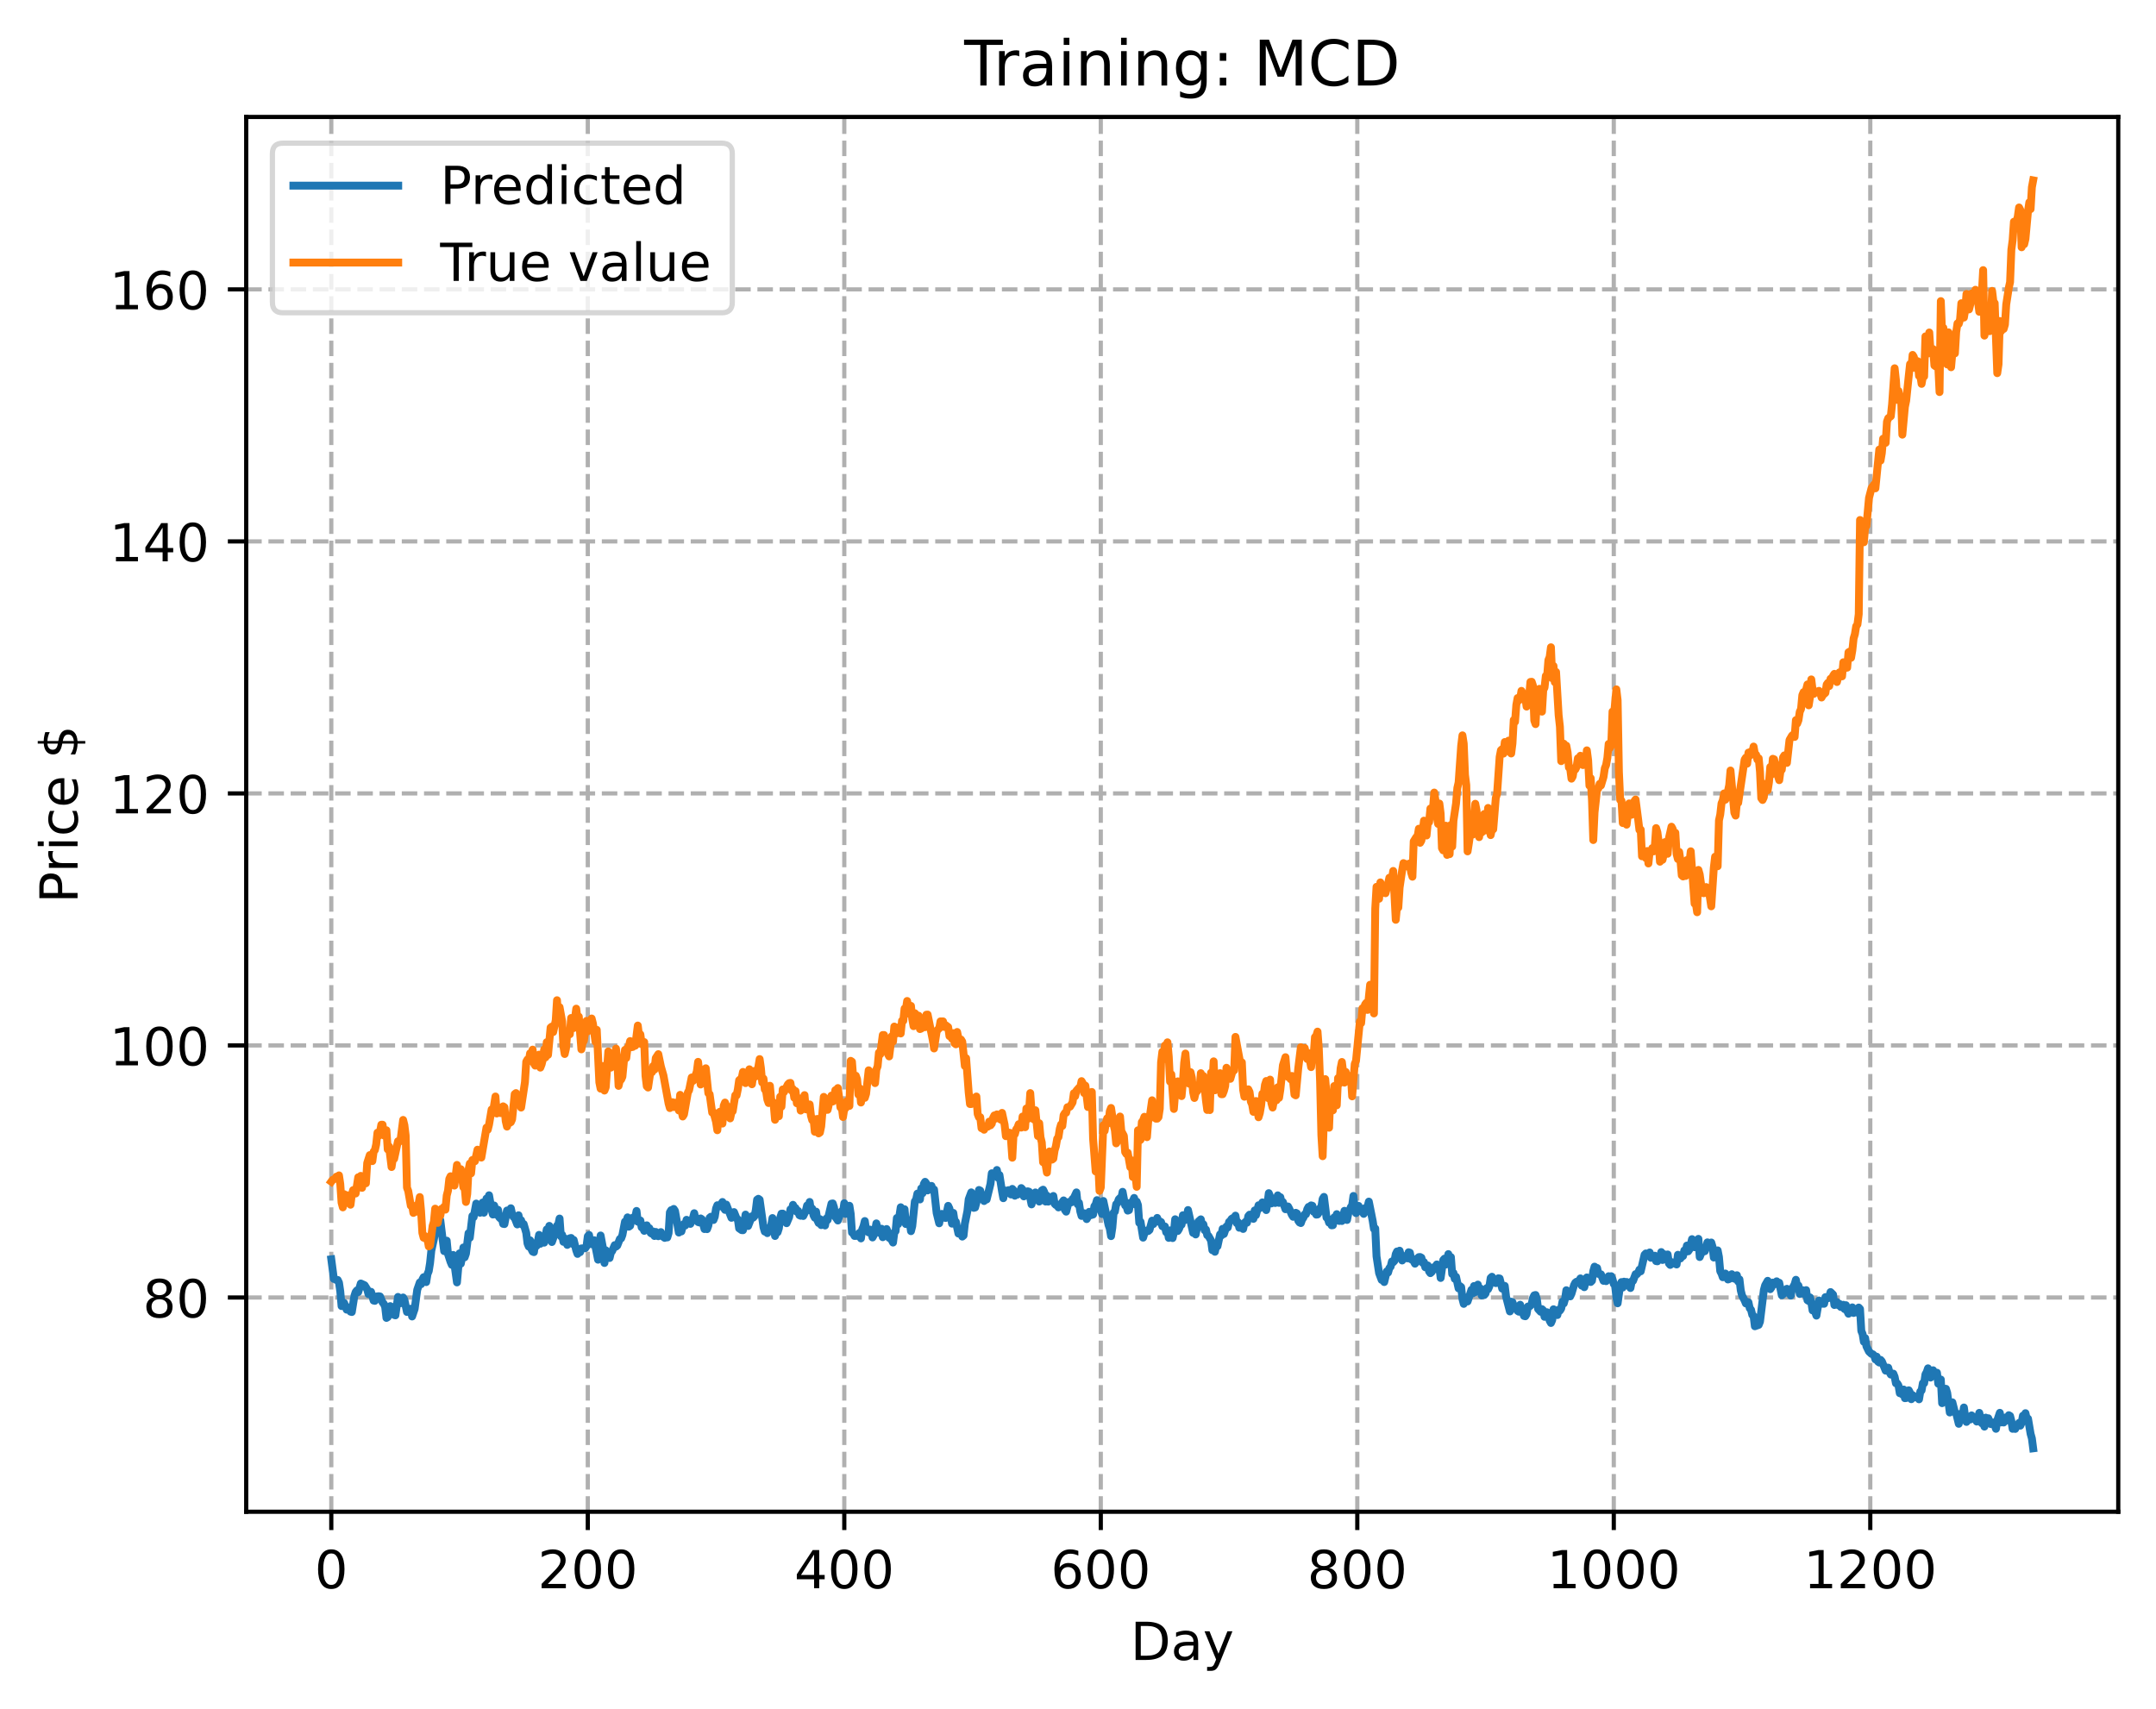 <?xml version="1.0" encoding="utf-8" standalone="no"?>
<!DOCTYPE svg PUBLIC "-//W3C//DTD SVG 1.1//EN"
  "http://www.w3.org/Graphics/SVG/1.1/DTD/svg11.dtd">
<!-- Created with matplotlib (https://matplotlib.org/) -->
<svg height="325.986pt" version="1.1" viewBox="0 0 411.286 325.986" width="411.286pt" xmlns="http://www.w3.org/2000/svg" xmlns:xlink="http://www.w3.org/1999/xlink">
 <defs>
  <style type="text/css">
*{stroke-linecap:butt;stroke-linejoin:round;}
  </style>
 </defs>
 <g id="figure_1">
  <g id="patch_1">
   <path d="M 0 325.986 
L 411.286 325.986 
L 411.286 0 
L 0 0 
z
" style="fill:#ffffff;"/>
  </g>
  <g id="axes_1">
   <g id="patch_2">
    <path d="M 46.966 288.43 
L 404.086 288.43 
L 404.086 22.318 
L 46.966 22.318 
z
" style="fill:#ffffff;"/>
   </g>
   <g id="matplotlib.axis_1">
    <g id="xtick_1">
     <g id="line2d_1">
      <path clip-path="url(#pdbafd8298c)" d="M 63.198 288.43 
L 63.198 22.318 
" style="fill:none;stroke:#b0b0b0;stroke-dasharray:2.96,1.28;stroke-dashoffset:0;stroke-width:0.8;"/>
     </g>
     <g id="line2d_2">
      <defs>
       <path d="M 0 0 
L 0 3.5 
" id="mdfe25e4d1c" style="stroke:#000000;stroke-width:0.8;"/>
      </defs>
      <g>
       <use style="stroke:#000000;stroke-width:0.8;" x="63.198" xlink:href="#mdfe25e4d1c" y="288.43"/>
      </g>
     </g>
     <g id="text_1">
      <!-- 0 -->
      <defs>
       <path d="M 31.781 66.406 
Q 24.172 66.406 20.328 58.906 
Q 16.5 51.422 16.5 36.375 
Q 16.5 21.391 20.328 13.891 
Q 24.172 6.391 31.781 6.391 
Q 39.453 6.391 43.281 13.891 
Q 47.125 21.391 47.125 36.375 
Q 47.125 51.422 43.281 58.906 
Q 39.453 66.406 31.781 66.406 
z
M 31.781 74.219 
Q 44.047 74.219 50.516 64.516 
Q 56.984 54.828 56.984 36.375 
Q 56.984 17.969 50.516 8.266 
Q 44.047 -1.422 31.781 -1.422 
Q 19.531 -1.422 13.062 8.266 
Q 6.594 17.969 6.594 36.375 
Q 6.594 54.828 13.062 64.516 
Q 19.531 74.219 31.781 74.219 
z
" id="DejaVuSans-48"/>
      </defs>
      <g transform="translate(60.017 303.029)scale(0.1 -0.1)">
       <use xlink:href="#DejaVuSans-48"/>
      </g>
     </g>
    </g>
    <g id="xtick_2">
     <g id="line2d_3">
      <path clip-path="url(#pdbafd8298c)" d="M 112.129 288.43 
L 112.129 22.318 
" style="fill:none;stroke:#b0b0b0;stroke-dasharray:2.96,1.28;stroke-dashoffset:0;stroke-width:0.8;"/>
     </g>
     <g id="line2d_4">
      <g>
       <use style="stroke:#000000;stroke-width:0.8;" x="112.129" xlink:href="#mdfe25e4d1c" y="288.43"/>
      </g>
     </g>
     <g id="text_2">
      <!-- 200 -->
      <defs>
       <path d="M 19.188 8.297 
L 53.609 8.297 
L 53.609 0 
L 7.328 0 
L 7.328 8.297 
Q 12.938 14.109 22.625 23.891 
Q 32.328 33.688 34.812 36.531 
Q 39.547 41.844 41.422 45.531 
Q 43.312 49.219 43.312 52.781 
Q 43.312 58.594 39.234 62.25 
Q 35.156 65.922 28.609 65.922 
Q 23.969 65.922 18.812 64.312 
Q 13.672 62.703 7.812 59.422 
L 7.812 69.391 
Q 13.766 71.781 18.938 73 
Q 24.125 74.219 28.422 74.219 
Q 39.75 74.219 46.484 68.547 
Q 53.219 62.891 53.219 53.422 
Q 53.219 48.922 51.531 44.891 
Q 49.859 40.875 45.406 35.406 
Q 44.188 33.984 37.641 27.219 
Q 31.109 20.453 19.188 8.297 
z
" id="DejaVuSans-50"/>
      </defs>
      <g transform="translate(102.585 303.029)scale(0.1 -0.1)">
       <use xlink:href="#DejaVuSans-50"/>
       <use x="63.623" xlink:href="#DejaVuSans-48"/>
       <use x="127.246" xlink:href="#DejaVuSans-48"/>
      </g>
     </g>
    </g>
    <g id="xtick_3">
     <g id="line2d_5">
      <path clip-path="url(#pdbafd8298c)" d="M 161.06 288.43 
L 161.06 22.318 
" style="fill:none;stroke:#b0b0b0;stroke-dasharray:2.96,1.28;stroke-dashoffset:0;stroke-width:0.8;"/>
     </g>
     <g id="line2d_6">
      <g>
       <use style="stroke:#000000;stroke-width:0.8;" x="161.06" xlink:href="#mdfe25e4d1c" y="288.43"/>
      </g>
     </g>
     <g id="text_3">
      <!-- 400 -->
      <defs>
       <path d="M 37.797 64.312 
L 12.891 25.391 
L 37.797 25.391 
z
M 35.203 72.906 
L 47.609 72.906 
L 47.609 25.391 
L 58.016 25.391 
L 58.016 17.188 
L 47.609 17.188 
L 47.609 0 
L 37.797 0 
L 37.797 17.188 
L 4.891 17.188 
L 4.891 26.703 
z
" id="DejaVuSans-52"/>
      </defs>
      <g transform="translate(151.516 303.029)scale(0.1 -0.1)">
       <use xlink:href="#DejaVuSans-52"/>
       <use x="63.623" xlink:href="#DejaVuSans-48"/>
       <use x="127.246" xlink:href="#DejaVuSans-48"/>
      </g>
     </g>
    </g>
    <g id="xtick_4">
     <g id="line2d_7">
      <path clip-path="url(#pdbafd8298c)" d="M 209.99 288.43 
L 209.99 22.318 
" style="fill:none;stroke:#b0b0b0;stroke-dasharray:2.96,1.28;stroke-dashoffset:0;stroke-width:0.8;"/>
     </g>
     <g id="line2d_8">
      <g>
       <use style="stroke:#000000;stroke-width:0.8;" x="209.99" xlink:href="#mdfe25e4d1c" y="288.43"/>
      </g>
     </g>
     <g id="text_4">
      <!-- 600 -->
      <defs>
       <path d="M 33.016 40.375 
Q 26.375 40.375 22.484 35.828 
Q 18.609 31.297 18.609 23.391 
Q 18.609 15.531 22.484 10.953 
Q 26.375 6.391 33.016 6.391 
Q 39.656 6.391 43.531 10.953 
Q 47.406 15.531 47.406 23.391 
Q 47.406 31.297 43.531 35.828 
Q 39.656 40.375 33.016 40.375 
z
M 52.594 71.297 
L 52.594 62.312 
Q 48.875 64.062 45.094 64.984 
Q 41.312 65.922 37.594 65.922 
Q 27.828 65.922 22.672 59.328 
Q 17.531 52.734 16.797 39.406 
Q 19.672 43.656 24.016 45.922 
Q 28.375 48.188 33.594 48.188 
Q 44.578 48.188 50.953 41.516 
Q 57.328 34.859 57.328 23.391 
Q 57.328 12.156 50.688 5.359 
Q 44.047 -1.422 33.016 -1.422 
Q 20.359 -1.422 13.672 8.266 
Q 6.984 17.969 6.984 36.375 
Q 6.984 53.656 15.188 63.938 
Q 23.391 74.219 37.203 74.219 
Q 40.922 74.219 44.703 73.484 
Q 48.484 72.75 52.594 71.297 
z
" id="DejaVuSans-54"/>
      </defs>
      <g transform="translate(200.446 303.029)scale(0.1 -0.1)">
       <use xlink:href="#DejaVuSans-54"/>
       <use x="63.623" xlink:href="#DejaVuSans-48"/>
       <use x="127.246" xlink:href="#DejaVuSans-48"/>
      </g>
     </g>
    </g>
    <g id="xtick_5">
     <g id="line2d_9">
      <path clip-path="url(#pdbafd8298c)" d="M 258.921 288.43 
L 258.921 22.318 
" style="fill:none;stroke:#b0b0b0;stroke-dasharray:2.96,1.28;stroke-dashoffset:0;stroke-width:0.8;"/>
     </g>
     <g id="line2d_10">
      <g>
       <use style="stroke:#000000;stroke-width:0.8;" x="258.921" xlink:href="#mdfe25e4d1c" y="288.43"/>
      </g>
     </g>
     <g id="text_5">
      <!-- 800 -->
      <defs>
       <path d="M 31.781 34.625 
Q 24.75 34.625 20.719 30.859 
Q 16.703 27.094 16.703 20.516 
Q 16.703 13.922 20.719 10.156 
Q 24.75 6.391 31.781 6.391 
Q 38.812 6.391 42.859 10.172 
Q 46.922 13.969 46.922 20.516 
Q 46.922 27.094 42.891 30.859 
Q 38.875 34.625 31.781 34.625 
z
M 21.922 38.812 
Q 15.578 40.375 12.031 44.719 
Q 8.5 49.078 8.5 55.328 
Q 8.5 64.062 14.719 69.141 
Q 20.953 74.219 31.781 74.219 
Q 42.672 74.219 48.875 69.141 
Q 55.078 64.062 55.078 55.328 
Q 55.078 49.078 51.531 44.719 
Q 48 40.375 41.703 38.812 
Q 48.828 37.156 52.797 32.312 
Q 56.781 27.484 56.781 20.516 
Q 56.781 9.906 50.312 4.234 
Q 43.844 -1.422 31.781 -1.422 
Q 19.734 -1.422 13.25 4.234 
Q 6.781 9.906 6.781 20.516 
Q 6.781 27.484 10.781 32.312 
Q 14.797 37.156 21.922 38.812 
z
M 18.312 54.391 
Q 18.312 48.734 21.844 45.562 
Q 25.391 42.391 31.781 42.391 
Q 38.141 42.391 41.719 45.562 
Q 45.312 48.734 45.312 54.391 
Q 45.312 60.062 41.719 63.234 
Q 38.141 66.406 31.781 66.406 
Q 25.391 66.406 21.844 63.234 
Q 18.312 60.062 18.312 54.391 
z
" id="DejaVuSans-56"/>
      </defs>
      <g transform="translate(249.377 303.029)scale(0.1 -0.1)">
       <use xlink:href="#DejaVuSans-56"/>
       <use x="63.623" xlink:href="#DejaVuSans-48"/>
       <use x="127.246" xlink:href="#DejaVuSans-48"/>
      </g>
     </g>
    </g>
    <g id="xtick_6">
     <g id="line2d_11">
      <path clip-path="url(#pdbafd8298c)" d="M 307.851 288.43 
L 307.851 22.318 
" style="fill:none;stroke:#b0b0b0;stroke-dasharray:2.96,1.28;stroke-dashoffset:0;stroke-width:0.8;"/>
     </g>
     <g id="line2d_12">
      <g>
       <use style="stroke:#000000;stroke-width:0.8;" x="307.851" xlink:href="#mdfe25e4d1c" y="288.43"/>
      </g>
     </g>
     <g id="text_6">
      <!-- 1000 -->
      <defs>
       <path d="M 12.406 8.297 
L 28.516 8.297 
L 28.516 63.922 
L 10.984 60.406 
L 10.984 69.391 
L 28.422 72.906 
L 38.281 72.906 
L 38.281 8.297 
L 54.391 8.297 
L 54.391 0 
L 12.406 0 
z
" id="DejaVuSans-49"/>
      </defs>
      <g transform="translate(295.126 303.029)scale(0.1 -0.1)">
       <use xlink:href="#DejaVuSans-49"/>
       <use x="63.623" xlink:href="#DejaVuSans-48"/>
       <use x="127.246" xlink:href="#DejaVuSans-48"/>
       <use x="190.869" xlink:href="#DejaVuSans-48"/>
      </g>
     </g>
    </g>
    <g id="xtick_7">
     <g id="line2d_13">
      <path clip-path="url(#pdbafd8298c)" d="M 356.782 288.43 
L 356.782 22.318 
" style="fill:none;stroke:#b0b0b0;stroke-dasharray:2.96,1.28;stroke-dashoffset:0;stroke-width:0.8;"/>
     </g>
     <g id="line2d_14">
      <g>
       <use style="stroke:#000000;stroke-width:0.8;" x="356.782" xlink:href="#mdfe25e4d1c" y="288.43"/>
      </g>
     </g>
     <g id="text_7">
      <!-- 1200 -->
      <g transform="translate(344.057 303.029)scale(0.1 -0.1)">
       <use xlink:href="#DejaVuSans-49"/>
       <use x="63.623" xlink:href="#DejaVuSans-50"/>
       <use x="127.246" xlink:href="#DejaVuSans-48"/>
       <use x="190.869" xlink:href="#DejaVuSans-48"/>
      </g>
     </g>
    </g>
    <g id="text_8">
     <!-- Day -->
     <defs>
      <path d="M 19.672 64.797 
L 19.672 8.109 
L 31.594 8.109 
Q 46.688 8.109 53.688 14.938 
Q 60.688 21.781 60.688 36.531 
Q 60.688 51.172 53.688 57.984 
Q 46.688 64.797 31.594 64.797 
z
M 9.812 72.906 
L 30.078 72.906 
Q 51.266 72.906 61.172 64.094 
Q 71.094 55.281 71.094 36.531 
Q 71.094 17.672 61.125 8.828 
Q 51.172 0 30.078 0 
L 9.812 0 
z
" id="DejaVuSans-68"/>
      <path d="M 34.281 27.484 
Q 23.391 27.484 19.188 25 
Q 14.984 22.516 14.984 16.5 
Q 14.984 11.719 18.141 8.906 
Q 21.297 6.109 26.703 6.109 
Q 34.188 6.109 38.703 11.406 
Q 43.219 16.703 43.219 25.484 
L 43.219 27.484 
z
M 52.203 31.203 
L 52.203 0 
L 43.219 0 
L 43.219 8.297 
Q 40.141 3.328 35.547 0.953 
Q 30.953 -1.422 24.312 -1.422 
Q 15.922 -1.422 10.953 3.297 
Q 6 8.016 6 15.922 
Q 6 25.141 12.172 29.828 
Q 18.359 34.516 30.609 34.516 
L 43.219 34.516 
L 43.219 35.406 
Q 43.219 41.609 39.141 45 
Q 35.062 48.391 27.688 48.391 
Q 23 48.391 18.547 47.266 
Q 14.109 46.141 10.016 43.891 
L 10.016 52.203 
Q 14.938 54.109 19.578 55.047 
Q 24.219 56 28.609 56 
Q 40.484 56 46.344 49.844 
Q 52.203 43.703 52.203 31.203 
z
" id="DejaVuSans-97"/>
      <path d="M 32.172 -5.078 
Q 28.375 -14.844 24.75 -17.812 
Q 21.141 -20.797 15.094 -20.797 
L 7.906 -20.797 
L 7.906 -13.281 
L 13.188 -13.281 
Q 16.891 -13.281 18.938 -11.516 
Q 21 -9.766 23.484 -3.219 
L 25.094 0.875 
L 2.984 54.688 
L 12.5 54.688 
L 29.594 11.922 
L 46.688 54.688 
L 56.203 54.688 
z
" id="DejaVuSans-121"/>
     </defs>
     <g transform="translate(215.652 316.707)scale(0.1 -0.1)">
      <use xlink:href="#DejaVuSans-68"/>
      <use x="77.002" xlink:href="#DejaVuSans-97"/>
      <use x="138.281" xlink:href="#DejaVuSans-121"/>
     </g>
    </g>
   </g>
   <g id="matplotlib.axis_2">
    <g id="ytick_1">
     <g id="line2d_15">
      <path clip-path="url(#pdbafd8298c)" d="M 46.966 247.551 
L 404.086 247.551 
" style="fill:none;stroke:#b0b0b0;stroke-dasharray:2.96,1.28;stroke-dashoffset:0;stroke-width:0.8;"/>
     </g>
     <g id="line2d_16">
      <defs>
       <path d="M 0 0 
L -3.5 0 
" id="me3f1ab53f1" style="stroke:#000000;stroke-width:0.8;"/>
      </defs>
      <g>
       <use style="stroke:#000000;stroke-width:0.8;" x="46.966" xlink:href="#me3f1ab53f1" y="247.551"/>
      </g>
     </g>
     <g id="text_9">
      <!-- 80 -->
      <g transform="translate(27.241 251.351)scale(0.1 -0.1)">
       <use xlink:href="#DejaVuSans-56"/>
       <use x="63.623" xlink:href="#DejaVuSans-48"/>
      </g>
     </g>
    </g>
    <g id="ytick_2">
     <g id="line2d_17">
      <path clip-path="url(#pdbafd8298c)" d="M 46.966 199.466 
L 404.086 199.466 
" style="fill:none;stroke:#b0b0b0;stroke-dasharray:2.96,1.28;stroke-dashoffset:0;stroke-width:0.8;"/>
     </g>
     <g id="line2d_18">
      <g>
       <use style="stroke:#000000;stroke-width:0.8;" x="46.966" xlink:href="#me3f1ab53f1" y="199.466"/>
      </g>
     </g>
     <g id="text_10">
      <!-- 100 -->
      <g transform="translate(20.878 203.266)scale(0.1 -0.1)">
       <use xlink:href="#DejaVuSans-49"/>
       <use x="63.623" xlink:href="#DejaVuSans-48"/>
       <use x="127.246" xlink:href="#DejaVuSans-48"/>
      </g>
     </g>
    </g>
    <g id="ytick_3">
     <g id="line2d_19">
      <path clip-path="url(#pdbafd8298c)" d="M 46.966 151.381 
L 404.086 151.381 
" style="fill:none;stroke:#b0b0b0;stroke-dasharray:2.96,1.28;stroke-dashoffset:0;stroke-width:0.8;"/>
     </g>
     <g id="line2d_20">
      <g>
       <use style="stroke:#000000;stroke-width:0.8;" x="46.966" xlink:href="#me3f1ab53f1" y="151.381"/>
      </g>
     </g>
     <g id="text_11">
      <!-- 120 -->
      <g transform="translate(20.878 155.18)scale(0.1 -0.1)">
       <use xlink:href="#DejaVuSans-49"/>
       <use x="63.623" xlink:href="#DejaVuSans-50"/>
       <use x="127.246" xlink:href="#DejaVuSans-48"/>
      </g>
     </g>
    </g>
    <g id="ytick_4">
     <g id="line2d_21">
      <path clip-path="url(#pdbafd8298c)" d="M 46.966 103.296 
L 404.086 103.296 
" style="fill:none;stroke:#b0b0b0;stroke-dasharray:2.96,1.28;stroke-dashoffset:0;stroke-width:0.8;"/>
     </g>
     <g id="line2d_22">
      <g>
       <use style="stroke:#000000;stroke-width:0.8;" x="46.966" xlink:href="#me3f1ab53f1" y="103.296"/>
      </g>
     </g>
     <g id="text_12">
      <!-- 140 -->
      <g transform="translate(20.878 107.095)scale(0.1 -0.1)">
       <use xlink:href="#DejaVuSans-49"/>
       <use x="63.623" xlink:href="#DejaVuSans-52"/>
       <use x="127.246" xlink:href="#DejaVuSans-48"/>
      </g>
     </g>
    </g>
    <g id="ytick_5">
     <g id="line2d_23">
      <path clip-path="url(#pdbafd8298c)" d="M 46.966 55.211 
L 404.086 55.211 
" style="fill:none;stroke:#b0b0b0;stroke-dasharray:2.96,1.28;stroke-dashoffset:0;stroke-width:0.8;"/>
     </g>
     <g id="line2d_24">
      <g>
       <use style="stroke:#000000;stroke-width:0.8;" x="46.966" xlink:href="#me3f1ab53f1" y="55.211"/>
      </g>
     </g>
     <g id="text_13">
      <!-- 160 -->
      <g transform="translate(20.878 59.01)scale(0.1 -0.1)">
       <use xlink:href="#DejaVuSans-49"/>
       <use x="63.623" xlink:href="#DejaVuSans-54"/>
       <use x="127.246" xlink:href="#DejaVuSans-48"/>
      </g>
     </g>
    </g>
    <g id="text_14">
     <!-- Price $ -->
     <defs>
      <path d="M 19.672 64.797 
L 19.672 37.406 
L 32.078 37.406 
Q 38.969 37.406 42.719 40.969 
Q 46.484 44.531 46.484 51.125 
Q 46.484 57.672 42.719 61.234 
Q 38.969 64.797 32.078 64.797 
z
M 9.812 72.906 
L 32.078 72.906 
Q 44.344 72.906 50.609 67.359 
Q 56.891 61.812 56.891 51.125 
Q 56.891 40.328 50.609 34.812 
Q 44.344 29.297 32.078 29.297 
L 19.672 29.297 
L 19.672 0 
L 9.812 0 
z
" id="DejaVuSans-80"/>
      <path d="M 41.109 46.297 
Q 39.594 47.172 37.812 47.578 
Q 36.031 48 33.891 48 
Q 26.266 48 22.188 43.047 
Q 18.109 38.094 18.109 28.812 
L 18.109 0 
L 9.078 0 
L 9.078 54.688 
L 18.109 54.688 
L 18.109 46.188 
Q 20.953 51.172 25.484 53.578 
Q 30.031 56 36.531 56 
Q 37.453 56 38.578 55.875 
Q 39.703 55.766 41.062 55.516 
z
" id="DejaVuSans-114"/>
      <path d="M 9.422 54.688 
L 18.406 54.688 
L 18.406 0 
L 9.422 0 
z
M 9.422 75.984 
L 18.406 75.984 
L 18.406 64.594 
L 9.422 64.594 
z
" id="DejaVuSans-105"/>
      <path d="M 48.781 52.594 
L 48.781 44.188 
Q 44.969 46.297 41.141 47.344 
Q 37.312 48.391 33.406 48.391 
Q 24.656 48.391 19.812 42.844 
Q 14.984 37.312 14.984 27.297 
Q 14.984 17.281 19.812 11.734 
Q 24.656 6.203 33.406 6.203 
Q 37.312 6.203 41.141 7.25 
Q 44.969 8.297 48.781 10.406 
L 48.781 2.094 
Q 45.016 0.344 40.984 -0.531 
Q 36.969 -1.422 32.422 -1.422 
Q 20.062 -1.422 12.781 6.344 
Q 5.516 14.109 5.516 27.297 
Q 5.516 40.672 12.859 48.328 
Q 20.219 56 33.016 56 
Q 37.156 56 41.109 55.141 
Q 45.062 54.297 48.781 52.594 
z
" id="DejaVuSans-99"/>
      <path d="M 56.203 29.594 
L 56.203 25.203 
L 14.891 25.203 
Q 15.484 15.922 20.484 11.062 
Q 25.484 6.203 34.422 6.203 
Q 39.594 6.203 44.453 7.469 
Q 49.312 8.734 54.109 11.281 
L 54.109 2.781 
Q 49.266 0.734 44.188 -0.344 
Q 39.109 -1.422 33.891 -1.422 
Q 20.797 -1.422 13.156 6.188 
Q 5.516 13.812 5.516 26.812 
Q 5.516 40.234 12.766 48.109 
Q 20.016 56 32.328 56 
Q 43.359 56 49.781 48.891 
Q 56.203 41.797 56.203 29.594 
z
M 47.219 32.234 
Q 47.125 39.594 43.094 43.984 
Q 39.062 48.391 32.422 48.391 
Q 24.906 48.391 20.391 44.141 
Q 15.875 39.891 15.188 32.172 
z
" id="DejaVuSans-101"/>
      <path id="DejaVuSans-32"/>
      <path d="M 33.797 -14.703 
L 28.906 -14.703 
L 28.859 0 
Q 23.734 0.094 18.609 1.188 
Q 13.484 2.297 8.297 4.5 
L 8.297 13.281 
Q 13.281 10.156 18.375 8.562 
Q 23.484 6.984 28.906 6.938 
L 28.906 29.203 
Q 18.109 30.953 13.203 35.156 
Q 8.297 39.359 8.297 46.688 
Q 8.297 54.641 13.625 59.219 
Q 18.953 63.812 28.906 64.5 
L 28.906 75.984 
L 33.797 75.984 
L 33.797 64.656 
Q 38.328 64.453 42.578 63.688 
Q 46.828 62.938 50.875 61.625 
L 50.875 53.078 
Q 46.828 55.125 42.547 56.25 
Q 38.281 57.375 33.797 57.562 
L 33.797 36.719 
Q 44.875 35.016 50.094 30.609 
Q 55.328 26.219 55.328 18.609 
Q 55.328 10.359 49.781 5.594 
Q 44.234 0.828 33.797 0.094 
z
M 28.906 37.594 
L 28.906 57.625 
Q 23.25 56.984 20.266 54.391 
Q 17.281 51.812 17.281 47.516 
Q 17.281 43.312 20.031 40.969 
Q 22.797 38.625 28.906 37.594 
z
M 33.797 28.219 
L 33.797 7.078 
Q 39.984 7.906 43.141 10.594 
Q 46.297 13.281 46.297 17.672 
Q 46.297 21.969 43.281 24.5 
Q 40.281 27.047 33.797 28.219 
z
" id="DejaVuSans-36"/>
     </defs>
     <g transform="translate(14.798 172.342)rotate(-90)scale(0.1 -0.1)">
      <use xlink:href="#DejaVuSans-80"/>
      <use x="58.553" xlink:href="#DejaVuSans-114"/>
      <use x="99.666" xlink:href="#DejaVuSans-105"/>
      <use x="127.449" xlink:href="#DejaVuSans-99"/>
      <use x="182.43" xlink:href="#DejaVuSans-101"/>
      <use x="243.953" xlink:href="#DejaVuSans-32"/>
      <use x="275.74" xlink:href="#DejaVuSans-36"/>
     </g>
    </g>
   </g>
   <g id="line2d_25">
    <path clip-path="url(#pdbafd8298c)" d="M 63.198 240.27 
L 63.688 244.012 
L 63.932 244.062 
L 64.177 244.226 
L 64.422 244.209 
L 64.666 244.718 
L 64.911 246.379 
L 65.156 249.196 
L 65.645 248.582 
L 66.134 249.877 
L 66.379 249.425 
L 66.623 249.666 
L 66.868 250.259 
L 67.113 250.327 
L 67.602 247.251 
L 67.847 246.508 
L 68.091 246.2 
L 68.336 246.534 
L 68.825 244.882 
L 69.559 245.215 
L 70.049 246.008 
L 70.293 246.912 
L 70.783 246.47 
L 71.272 248.144 
L 71.517 248.193 
L 71.761 247.375 
L 72.251 247.307 
L 72.495 247.355 
L 72.984 248.502 
L 73.229 248.77 
L 73.474 249.364 
L 73.718 251.451 
L 73.963 251.3 
L 74.208 249.539 
L 74.452 249.201 
L 74.697 249.333 
L 75.186 250.887 
L 75.431 250.963 
L 75.92 247.445 
L 76.165 247.627 
L 76.41 248.649 
L 76.654 248.348 
L 76.899 247.553 
L 77.144 247.974 
L 77.633 250.317 
L 77.878 249.862 
L 78.122 250.362 
L 78.367 249.696 
L 78.611 251.177 
L 79.101 249.732 
L 79.59 246.096 
L 80.079 244.682 
L 80.324 245.02 
L 80.569 244.14 
L 80.813 243.682 
L 81.058 244.464 
L 81.303 244.616 
L 81.547 243.104 
L 81.792 242.508 
L 82.037 240.984 
L 82.281 238.619 
L 82.771 236.422 
L 83.015 235.059 
L 83.26 232.809 
L 83.505 231.885 
L 83.994 232.806 
L 84.483 236.784 
L 84.728 238.707 
L 84.972 238.46 
L 85.217 236.71 
L 85.462 239.265 
L 85.951 240.769 
L 86.196 241.332 
L 86.44 239.434 
L 87.174 244.68 
L 87.664 239.13 
L 87.908 241.11 
L 88.153 239.893 
L 88.398 238.011 
L 88.642 239.888 
L 88.887 239.187 
L 89.376 235.283 
L 89.621 236.163 
L 90.11 231.996 
L 90.355 232.222 
L 90.844 229.633 
L 91.333 230.754 
L 91.578 231.389 
L 91.823 230.061 
L 92.067 229.437 
L 92.312 231.381 
L 92.801 228.681 
L 93.046 229.068 
L 93.291 228.049 
L 93.78 230.798 
L 94.025 231.726 
L 94.269 229.999 
L 94.759 231.795 
L 95.003 230.814 
L 95.248 232.268 
L 95.493 232.508 
L 95.737 232.458 
L 95.982 233.506 
L 96.227 233.549 
L 96.716 230.96 
L 96.96 231.566 
L 97.205 231.597 
L 97.45 230.525 
L 97.694 231.614 
L 97.939 232.171 
L 98.184 232.37 
L 98.673 233.618 
L 98.918 231.863 
L 99.162 233.131 
L 99.407 232.811 
L 99.652 233.67 
L 99.896 233.532 
L 100.386 235.219 
L 100.63 237.252 
L 100.875 237.843 
L 101.12 236.64 
L 101.364 238.304 
L 101.609 238.796 
L 101.854 238.902 
L 102.098 237.184 
L 102.343 237.72 
L 102.587 236.946 
L 102.832 235.604 
L 103.077 237.304 
L 103.321 235.999 
L 103.566 236.75 
L 103.811 237.093 
L 104.3 234.566 
L 104.545 235.298 
L 104.789 233.889 
L 105.034 236.303 
L 105.279 236.973 
L 105.523 236.295 
L 105.768 235.122 
L 106.013 235.176 
L 106.257 233.85 
L 106.502 233.639 
L 106.747 232.487 
L 106.991 235.883 
L 107.236 235.594 
L 107.481 236.937 
L 107.725 236.268 
L 108.215 237.522 
L 108.459 237.218 
L 108.704 236.254 
L 108.948 236.195 
L 109.193 237.318 
L 109.438 236.574 
L 109.927 238.566 
L 110.172 239.242 
L 110.416 238.571 
L 110.661 238.909 
L 110.906 238.192 
L 111.64 238.154 
L 111.884 237.793 
L 112.129 235.877 
L 112.374 235.619 
L 112.618 237.294 
L 112.863 237.395 
L 113.108 236.647 
L 113.352 236.623 
L 114.086 240.347 
L 114.575 235.723 
L 115.065 238.352 
L 115.309 240.972 
L 115.554 238.548 
L 115.799 239.39 
L 116.043 239.375 
L 116.288 240.025 
L 116.533 238.991 
L 116.777 238.696 
L 117.267 237.56 
L 117.511 237.856 
L 117.756 237.64 
L 118.245 236.39 
L 118.49 236.276 
L 118.735 235.618 
L 119.224 233.084 
L 119.469 233.091 
L 119.713 232.263 
L 119.958 234.048 
L 120.203 233.881 
L 120.447 232.835 
L 120.692 232.332 
L 120.936 232.787 
L 121.181 232.231 
L 121.426 231.038 
L 121.67 233.097 
L 121.915 232.892 
L 122.16 232.864 
L 122.404 234.184 
L 122.649 234.292 
L 122.894 234.843 
L 123.138 234.596 
L 123.383 233.782 
L 123.628 234.433 
L 123.872 234.324 
L 124.117 235.238 
L 124.362 235.396 
L 124.606 234.958 
L 124.851 235.825 
L 125.096 235.043 
L 125.34 235.775 
L 125.585 235.866 
L 125.83 235.733 
L 126.074 235.075 
L 126.319 235.833 
L 126.808 236.184 
L 127.053 235.948 
L 127.297 236.096 
L 127.542 235.277 
L 127.787 231.306 
L 128.031 230.89 
L 128.276 231.983 
L 128.521 230.657 
L 128.765 231.023 
L 129.499 235.169 
L 129.744 233.971 
L 129.989 234.951 
L 130.233 234.016 
L 130.478 233.52 
L 130.723 233.817 
L 130.967 232.73 
L 131.212 233.082 
L 131.457 233.1 
L 131.701 233.512 
L 132.191 232.374 
L 132.435 231.472 
L 132.68 232.638 
L 132.924 232.617 
L 133.169 233.165 
L 133.414 233.243 
L 133.658 232.466 
L 133.903 232.641 
L 134.392 234.503 
L 134.637 234.026 
L 134.882 234.517 
L 135.126 233.841 
L 135.371 232.346 
L 135.616 232.142 
L 136.105 232.77 
L 136.35 232.145 
L 136.594 230.579 
L 136.839 229.948 
L 137.328 230.162 
L 137.818 229.33 
L 138.062 230.446 
L 138.307 230.836 
L 138.551 229.824 
L 139.53 232.353 
L 140.019 231.258 
L 140.509 232.465 
L 140.753 232.649 
L 140.998 234.365 
L 141.487 234.703 
L 141.732 234.721 
L 141.977 233.526 
L 142.221 231.736 
L 142.466 233.398 
L 142.711 233.919 
L 143.445 232.053 
L 143.689 232.32 
L 143.934 232.037 
L 144.178 230.871 
L 144.423 228.896 
L 144.668 228.72 
L 144.912 228.893 
L 145.646 234.143 
L 145.891 234.98 
L 146.136 234.371 
L 146.38 235.276 
L 146.625 234.305 
L 146.87 234.188 
L 147.114 233.837 
L 147.359 232.395 
L 147.848 235.824 
L 148.093 235.024 
L 148.338 235.11 
L 148.582 234.339 
L 148.827 232.402 
L 149.072 231.56 
L 149.316 231.547 
L 149.561 232.419 
L 149.806 232.649 
L 150.05 233.384 
L 150.539 232.224 
L 150.784 230.732 
L 151.029 231.047 
L 151.273 229.874 
L 151.518 230.38 
L 151.763 230.488 
L 152.007 231.203 
L 152.252 231.026 
L 152.497 231.853 
L 152.741 231.964 
L 152.986 231.753 
L 153.231 232.008 
L 153.72 230.999 
L 153.965 229.997 
L 154.209 230.476 
L 154.454 229.324 
L 154.699 230.993 
L 154.943 230.594 
L 155.188 231.863 
L 155.433 232.332 
L 155.677 231.168 
L 155.922 232.812 
L 156.166 233.344 
L 156.411 232.598 
L 156.656 233.743 
L 156.9 232.989 
L 157.145 233.56 
L 157.39 233.817 
L 157.634 232.492 
L 157.879 232.764 
L 158.613 229.651 
L 158.858 229.606 
L 159.102 230.358 
L 159.347 232.152 
L 159.836 232.869 
L 160.326 231.443 
L 160.57 231.069 
L 160.815 231.275 
L 161.06 229.562 
L 161.304 231.609 
L 161.549 231.507 
L 161.794 231.183 
L 162.038 230.049 
L 162.283 231.606 
L 162.527 235.165 
L 162.772 235.353 
L 163.017 235.816 
L 163.751 235.785 
L 163.995 235.196 
L 164.24 236.282 
L 164.485 234.548 
L 164.729 233.955 
L 164.974 232.966 
L 165.219 234.621 
L 165.463 234.505 
L 165.708 235.139 
L 165.953 234.593 
L 166.197 234.809 
L 166.442 236.102 
L 166.687 235.662 
L 166.931 234.831 
L 167.176 233.414 
L 167.421 234.491 
L 167.665 234.682 
L 167.91 235.29 
L 168.154 234.431 
L 168.399 236.052 
L 169.133 234.488 
L 169.378 235.055 
L 169.622 236.189 
L 169.867 235.635 
L 170.112 236.607 
L 170.356 237.077 
L 170.601 235.172 
L 170.846 234.891 
L 171.09 232.383 
L 171.335 233.559 
L 171.824 230.336 
L 172.314 231.317 
L 172.558 230.712 
L 172.803 233.546 
L 173.048 233.041 
L 173.292 232.802 
L 173.537 233.224 
L 173.782 234.901 
L 174.026 233.932 
L 174.515 229.228 
L 174.76 228.866 
L 175.005 227.732 
L 175.249 227.826 
L 175.494 228.85 
L 175.739 226.746 
L 175.983 227.671 
L 176.228 225.905 
L 176.473 225.484 
L 176.717 225.804 
L 176.962 227.13 
L 177.207 226.93 
L 177.696 226.261 
L 177.941 227.103 
L 178.185 226.949 
L 178.675 231.424 
L 179.164 233.402 
L 179.409 231.944 
L 179.653 231.604 
L 179.898 232.345 
L 180.142 232.266 
L 180.387 232.387 
L 180.876 230.065 
L 181.121 230.586 
L 181.61 233.471 
L 181.855 231.413 
L 182.1 233.024 
L 182.344 233.102 
L 182.834 235.358 
L 183.078 235.281 
L 183.323 235.332 
L 183.568 235.935 
L 183.812 235.732 
L 184.057 233.488 
L 184.546 231.058 
L 184.791 228.812 
L 185.28 227.495 
L 185.77 230.455 
L 186.014 230.386 
L 186.503 228.533 
L 186.748 227.041 
L 186.993 227.162 
L 187.237 228.114 
L 187.482 228.025 
L 187.727 229.152 
L 187.971 228.51 
L 188.216 228.857 
L 188.95 225.863 
L 189.195 223.849 
L 189.439 224.269 
L 189.684 224.051 
L 189.929 224.082 
L 190.173 223.229 
L 190.418 224.735 
L 190.663 224.183 
L 191.152 227.301 
L 191.397 228.614 
L 191.641 227.114 
L 191.886 227.279 
L 192.13 227.298 
L 192.375 227.072 
L 192.62 227.696 
L 192.864 227.902 
L 193.109 226.832 
L 193.354 227.107 
L 193.598 228.138 
L 193.843 227.52 
L 194.088 227.93 
L 194.577 227.425 
L 194.822 226.678 
L 195.066 226.947 
L 195.311 228.264 
L 195.8 227.477 
L 196.045 227.296 
L 196.29 227.361 
L 196.779 229.792 
L 197.024 228.81 
L 197.268 228.685 
L 197.513 227.509 
L 197.758 228.372 
L 198.002 227.843 
L 198.247 229.256 
L 198.491 229.052 
L 198.736 227.132 
L 198.981 226.983 
L 199.225 227.478 
L 199.47 229.257 
L 199.715 228.118 
L 199.959 229.267 
L 200.449 228.749 
L 200.938 228.184 
L 201.183 229.67 
L 201.427 229.913 
L 201.672 229.954 
L 201.917 230.37 
L 202.895 229.03 
L 203.14 230.84 
L 203.385 231.18 
L 203.874 229.33 
L 204.363 229.408 
L 204.608 228.762 
L 204.852 228.563 
L 205.342 227.5 
L 205.586 229.785 
L 205.831 229.492 
L 206.076 231.133 
L 206.32 231.993 
L 206.81 231.476 
L 207.054 231.856 
L 207.299 232.599 
L 207.544 232.168 
L 207.788 231.204 
L 208.033 231.861 
L 208.522 231.723 
L 208.767 230.146 
L 209.012 229.814 
L 209.256 228.977 
L 209.501 230.6 
L 209.746 230.526 
L 209.99 230.882 
L 210.235 231.632 
L 210.479 229.14 
L 211.458 233.692 
L 211.703 234.383 
L 211.947 235.85 
L 212.192 234.245 
L 212.437 231.367 
L 212.681 231.165 
L 212.926 229.755 
L 213.171 229.541 
L 213.415 228.829 
L 213.66 228.574 
L 213.905 228.629 
L 214.149 227.39 
L 214.639 229.997 
L 214.883 230.119 
L 215.128 230.981 
L 215.373 230.887 
L 215.617 229.475 
L 215.862 229.747 
L 216.351 228.554 
L 216.596 229.805 
L 216.84 229.255 
L 217.085 229.925 
L 217.33 233.308 
L 217.574 233.108 
L 218.064 236.138 
L 218.308 235.336 
L 218.798 234.761 
L 219.042 234.879 
L 219.287 234.661 
L 219.776 232.892 
L 220.021 233.547 
L 220.266 233.098 
L 220.51 233.035 
L 220.755 232.366 
L 221 233.092 
L 221.244 233.023 
L 221.489 233.156 
L 221.734 233.962 
L 221.978 234.08 
L 222.223 233.999 
L 222.467 235.101 
L 222.712 234.763 
L 222.957 236.184 
L 223.201 234.756 
L 223.446 235.104 
L 223.691 236.222 
L 223.935 235.141 
L 224.18 232.624 
L 224.425 234.858 
L 224.669 234.873 
L 224.914 234.475 
L 225.159 233.822 
L 225.403 233.663 
L 225.648 231.86 
L 225.893 232.863 
L 226.137 232.378 
L 226.382 232.29 
L 226.627 230.864 
L 227.605 235.23 
L 227.85 233.9 
L 228.094 235.532 
L 228.584 233.082 
L 229.073 232.64 
L 229.318 233.749 
L 229.562 233.587 
L 229.807 234.732 
L 230.052 234.596 
L 230.296 235.672 
L 230.541 235.826 
L 231.03 236.691 
L 231.275 238.532 
L 231.52 237.742 
L 231.764 238.833 
L 232.009 237.664 
L 232.254 237.778 
L 232.743 235.512 
L 232.988 235.734 
L 233.232 234.452 
L 233.477 235.441 
L 233.966 233.996 
L 234.211 234.205 
L 234.455 233.134 
L 234.7 232.948 
L 234.945 232.553 
L 235.189 232.402 
L 235.434 232.409 
L 235.679 231.935 
L 235.923 233.371 
L 236.168 233.185 
L 236.413 234.25 
L 236.657 233.552 
L 236.902 233.911 
L 237.147 234.482 
L 237.391 233.332 
L 237.636 233.089 
L 237.881 233.285 
L 238.125 232.04 
L 238.37 231.751 
L 238.859 231.732 
L 239.104 232.554 
L 239.349 230.938 
L 239.593 231.849 
L 240.082 229.958 
L 240.327 230.518 
L 240.572 230.191 
L 240.816 229.411 
L 241.306 229.689 
L 241.55 230.882 
L 241.795 229.569 
L 242.04 227.643 
L 242.284 228.25 
L 242.529 229.61 
L 242.774 228.96 
L 243.018 229.394 
L 243.263 229.527 
L 243.752 228.064 
L 243.997 229.505 
L 244.242 228.408 
L 244.486 229.476 
L 244.731 229.333 
L 245.22 230.715 
L 245.465 230.646 
L 245.709 230.188 
L 245.954 230.648 
L 246.443 231.786 
L 246.688 232.16 
L 247.177 231.39 
L 247.422 231.521 
L 247.667 232.913 
L 247.911 233.248 
L 248.156 233.354 
L 248.401 232.667 
L 248.645 232.323 
L 248.89 231.676 
L 249.135 231.668 
L 249.379 230.702 
L 249.624 230.267 
L 249.869 230.511 
L 250.113 229.982 
L 250.358 230.051 
L 250.603 231.206 
L 250.847 230.776 
L 251.092 231.749 
L 251.337 231.716 
L 251.581 231.365 
L 251.826 230.5 
L 252.07 230.267 
L 252.315 228.734 
L 252.56 228.359 
L 253.049 232.304 
L 253.294 232.492 
L 253.538 233.279 
L 253.783 232.781 
L 254.028 233.789 
L 254.272 233.759 
L 254.517 232.264 
L 254.762 232.908 
L 255.006 231.648 
L 255.251 232.527 
L 255.496 232.956 
L 255.74 232.276 
L 255.985 232.961 
L 256.474 231.015 
L 256.719 231.457 
L 256.964 232.764 
L 257.208 231.505 
L 257.697 230.291 
L 257.942 229.973 
L 258.187 228.178 
L 258.431 230.636 
L 258.676 231.459 
L 258.921 230.429 
L 259.165 230.07 
L 259.41 231.09 
L 259.655 230.754 
L 259.899 230.625 
L 260.144 231.602 
L 260.389 230.512 
L 260.633 231.149 
L 261.123 229.256 
L 261.857 232.918 
L 262.101 234.474 
L 262.346 234.391 
L 262.591 239.71 
L 263.08 242.91 
L 263.569 244.207 
L 263.814 244.086 
L 264.058 244.61 
L 264.548 242.568 
L 264.792 242.802 
L 265.037 241.95 
L 265.282 241.671 
L 265.526 240.676 
L 265.771 240.827 
L 266.016 240.554 
L 266.26 239.27 
L 266.505 238.772 
L 266.75 238.998 
L 266.994 238.622 
L 267.484 240.493 
L 267.728 239.903 
L 268.218 239.578 
L 268.462 240.088 
L 268.707 238.922 
L 268.952 239.001 
L 269.196 240.282 
L 269.441 240.193 
L 269.93 241.105 
L 270.175 240.807 
L 270.419 240.048 
L 270.664 239.846 
L 270.909 239.831 
L 271.153 239.962 
L 271.398 240.948 
L 271.643 240.801 
L 271.887 241.789 
L 272.132 241.373 
L 272.377 241.448 
L 272.621 242.586 
L 272.866 242.912 
L 273.111 242.693 
L 273.355 241.884 
L 273.6 241.736 
L 273.845 242.146 
L 274.089 241.249 
L 274.334 242.075 
L 274.579 241.798 
L 274.823 243.831 
L 275.313 240.422 
L 275.557 240.141 
L 275.802 241.268 
L 276.046 240.603 
L 276.291 239.272 
L 276.536 240.191 
L 276.78 239.84 
L 277.025 243.074 
L 277.27 242.868 
L 277.514 243.991 
L 277.759 243.604 
L 278.248 245.821 
L 278.493 245.375 
L 278.738 245.565 
L 278.982 247.827 
L 279.227 248.774 
L 279.472 248.302 
L 279.716 247.55 
L 279.961 248.311 
L 280.45 246.85 
L 280.695 246.088 
L 280.94 246.776 
L 281.184 245.363 
L 281.429 246.538 
L 281.673 246.049 
L 281.918 245.091 
L 282.163 246.363 
L 282.407 245.829 
L 282.652 247.166 
L 282.897 246.808 
L 283.141 247.088 
L 283.386 246.797 
L 283.631 245.75 
L 283.875 245.971 
L 284.12 245.417 
L 284.365 243.824 
L 284.609 243.596 
L 284.854 244.62 
L 285.099 244.188 
L 285.343 244.813 
L 285.833 243.888 
L 286.077 243.928 
L 286.567 245.872 
L 287.056 245.339 
L 287.301 247.376 
L 288.034 250.217 
L 288.279 248.351 
L 288.524 248.445 
L 288.768 249.185 
L 289.013 249.567 
L 289.258 249.706 
L 289.502 250.114 
L 289.747 250.266 
L 289.992 248.938 
L 290.236 250.221 
L 290.481 250.42 
L 290.726 251.076 
L 290.97 251.139 
L 291.215 250.736 
L 291.46 249.283 
L 291.704 249.308 
L 291.949 249.119 
L 292.194 248.746 
L 292.438 247.616 
L 292.683 247.137 
L 292.928 247.074 
L 293.172 247.838 
L 293.417 249.754 
L 293.906 250.283 
L 294.151 249.776 
L 294.395 250.016 
L 294.64 251.243 
L 295.129 250.371 
L 295.374 250.979 
L 295.619 251.986 
L 295.863 252.42 
L 296.108 251.865 
L 296.353 249.797 
L 296.597 250.869 
L 296.842 250.689 
L 297.087 250.907 
L 297.331 249.891 
L 297.576 250.052 
L 297.821 249.665 
L 298.065 248.332 
L 298.31 248.692 
L 298.555 247.833 
L 298.799 246.164 
L 299.044 247.097 
L 299.289 246.995 
L 299.533 247.34 
L 299.778 246.833 
L 300.267 245.203 
L 300.512 244.726 
L 300.756 244.543 
L 301.001 244.736 
L 301.49 243.908 
L 301.735 245.291 
L 301.98 244.463 
L 302.224 245.591 
L 302.714 243.727 
L 302.958 244.419 
L 303.203 244.297 
L 303.448 244.601 
L 303.692 244.358 
L 303.937 242.528 
L 304.182 241.667 
L 304.426 241.873 
L 304.671 241.921 
L 304.916 243.053 
L 305.405 243.129 
L 305.894 244.377 
L 306.139 244.152 
L 306.383 244.438 
L 306.628 244.092 
L 306.873 243.493 
L 307.117 244.137 
L 307.362 243.493 
L 307.607 244.074 
L 307.851 244.986 
L 308.096 245.215 
L 308.341 247.501 
L 308.585 248.664 
L 309.075 245.142 
L 309.319 244.611 
L 309.564 245.652 
L 309.809 244.534 
L 310.053 245.236 
L 310.298 244.589 
L 311.032 245.746 
L 311.277 244.474 
L 311.521 244.389 
L 312.01 243.096 
L 312.255 243.12 
L 312.5 242.83 
L 312.744 242.238 
L 312.989 242.562 
L 313.723 239.401 
L 313.968 239.148 
L 314.212 239.58 
L 314.457 239.527 
L 314.702 238.96 
L 314.946 239.987 
L 315.436 239.636 
L 315.68 239.581 
L 315.925 240.614 
L 316.17 240.653 
L 316.414 240.204 
L 316.659 240.315 
L 316.904 238.883 
L 317.148 240.401 
L 317.393 239.272 
L 317.637 240.279 
L 317.882 239.416 
L 318.127 239.343 
L 318.371 241.06 
L 318.616 241.341 
L 318.861 240.803 
L 319.839 241.259 
L 320.084 239.405 
L 320.573 240.111 
L 320.818 239.672 
L 321.063 239.648 
L 321.307 238.571 
L 321.552 238.856 
L 321.797 237.649 
L 322.041 238.747 
L 322.286 238.393 
L 322.775 236.42 
L 323.02 237.905 
L 323.265 237.965 
L 323.509 237.176 
L 323.754 237.802 
L 323.998 236.366 
L 324.243 239.84 
L 324.732 238.625 
L 324.977 238.795 
L 325.222 238.719 
L 325.711 237.035 
L 325.956 237.708 
L 326.2 237.785 
L 326.445 237.06 
L 326.69 237.878 
L 326.934 239.935 
L 327.179 239.839 
L 327.424 239.353 
L 327.668 238.566 
L 327.913 239.828 
L 328.158 242.546 
L 328.402 242.986 
L 328.647 243.694 
L 329.136 242.981 
L 329.381 243.239 
L 329.625 244.119 
L 329.87 244.031 
L 330.115 243.672 
L 330.359 243.11 
L 330.604 243.871 
L 331.093 244.043 
L 331.338 243.301 
L 331.583 244.513 
L 331.827 244.094 
L 332.072 246.192 
L 332.317 247.182 
L 332.806 248.1 
L 333.051 248.7 
L 333.295 248.391 
L 333.54 248.469 
L 333.785 249.605 
L 334.029 249.892 
L 334.274 250.878 
L 334.519 251.09 
L 334.763 253.043 
L 335.497 252.78 
L 335.742 252.161 
L 336.476 246.142 
L 336.72 245.239 
L 337.21 244.369 
L 337.454 244.834 
L 337.699 245.967 
L 337.944 245.617 
L 338.188 244.714 
L 338.433 244.779 
L 338.678 245.002 
L 338.922 244.464 
L 339.167 244.855 
L 339.412 244.736 
L 339.901 247.136 
L 340.635 246.534 
L 340.88 245.895 
L 341.124 246.028 
L 341.613 247.189 
L 341.858 245.926 
L 342.347 245.027 
L 342.592 244.175 
L 342.837 245.419 
L 343.081 245.274 
L 343.326 246.887 
L 343.815 246.141 
L 344.06 246.888 
L 344.549 246.145 
L 344.794 248.074 
L 345.039 248.231 
L 345.283 247.536 
L 345.528 248.492 
L 345.773 250.022 
L 346.017 249.896 
L 346.262 250.313 
L 346.507 251.018 
L 346.996 248.125 
L 347.485 248.733 
L 347.974 248.755 
L 348.219 247.481 
L 348.708 247.7 
L 348.953 247.367 
L 349.198 246.515 
L 349.687 247.006 
L 349.932 248.991 
L 350.421 248.423 
L 350.666 249.018 
L 350.91 248.773 
L 351.155 249.365 
L 351.4 249.028 
L 351.644 248.948 
L 351.889 249.772 
L 352.134 249.023 
L 352.378 250.137 
L 352.623 250.652 
L 353.112 249.788 
L 353.357 249.437 
L 353.601 250.508 
L 353.846 250.056 
L 354.091 250.149 
L 354.335 250.454 
L 354.58 249.471 
L 354.825 249.742 
L 355.069 253.93 
L 355.314 254.522 
L 355.559 256.006 
L 355.803 255.294 
L 356.048 256.866 
L 356.537 257.876 
L 357.027 258.32 
L 357.271 258.384 
L 357.516 258.628 
L 357.761 259.372 
L 358.005 258.84 
L 358.25 259.783 
L 358.495 259.963 
L 358.739 259.454 
L 358.984 259.727 
L 359.718 261.515 
L 359.962 260.928 
L 360.207 260.944 
L 360.452 261.814 
L 360.696 262.259 
L 361.186 262.085 
L 361.43 262.696 
L 361.675 263.932 
L 361.92 263.943 
L 362.164 264.346 
L 362.409 265.819 
L 362.654 265.717 
L 362.898 266.058 
L 363.143 265.112 
L 363.388 266.77 
L 363.632 266.737 
L 363.877 265.661 
L 364.122 265.258 
L 364.366 265.725 
L 364.611 266.96 
L 364.856 266.183 
L 365.345 266.594 
L 365.589 266.611 
L 365.834 266.466 
L 366.079 266.981 
L 366.323 265.503 
L 366.568 265.292 
L 366.813 263.898 
L 367.057 263.911 
L 367.302 262.215 
L 367.547 261.787 
L 367.791 261.066 
L 368.281 262.834 
L 368.77 261.438 
L 369.015 262.235 
L 369.259 262.31 
L 369.504 261.903 
L 369.749 264.005 
L 370.238 263.199 
L 370.483 267.717 
L 370.727 265.476 
L 370.972 264.953 
L 371.216 264.975 
L 371.461 265.765 
L 371.95 269.499 
L 372.44 267.554 
L 372.929 269.475 
L 373.174 269.676 
L 373.663 271.659 
L 373.908 269.769 
L 374.397 270.077 
L 374.642 268.54 
L 374.886 270.366 
L 375.131 271.296 
L 375.376 270.973 
L 375.62 270.41 
L 375.865 270.828 
L 376.11 270.047 
L 376.354 270.537 
L 376.599 270.373 
L 377.088 271.225 
L 377.333 270.601 
L 377.577 269.563 
L 378.067 271.558 
L 378.311 271.381 
L 378.556 272.193 
L 378.801 270.475 
L 379.045 270.883 
L 379.29 270.588 
L 379.779 271.707 
L 380.269 271.398 
L 380.513 271.872 
L 380.758 272.613 
L 381.003 271.008 
L 381.492 269.555 
L 381.737 271.389 
L 381.981 271.101 
L 382.226 271.409 
L 382.471 270.465 
L 382.715 270.985 
L 382.96 271.011 
L 383.204 270.01 
L 383.449 270.156 
L 383.694 271.106 
L 383.938 272.614 
L 384.183 271.985 
L 384.428 272.631 
L 384.672 272.113 
L 384.917 271.922 
L 385.162 271.482 
L 385.406 272.008 
L 385.651 271.467 
L 385.896 270.111 
L 386.14 270.398 
L 386.385 269.623 
L 386.63 270.686 
L 386.874 270.674 
L 387.364 273.568 
L 387.608 274.436 
L 387.853 276.334 
L 387.853 276.334 
" style="fill:none;stroke:#1f77b4;stroke-linecap:square;stroke-width:1.5;"/>
   </g>
   <g id="line2d_26">
    <path clip-path="url(#pdbafd8298c)" d="M 63.198 225.456 
L 63.443 225.12 
L 63.932 224.879 
L 64.177 224.495 
L 64.422 224.495 
L 64.666 224.254 
L 64.911 225.889 
L 65.156 229.447 
L 65.4 230.361 
L 65.645 227.837 
L 65.89 228.558 
L 66.134 228.029 
L 66.623 229.616 
L 66.868 229.856 
L 67.113 227.909 
L 67.357 227.067 
L 67.602 226.995 
L 67.847 227.716 
L 68.336 224.615 
L 68.581 225.577 
L 68.825 224.35 
L 69.07 226.634 
L 69.315 224.735 
L 69.559 225.793 
L 69.804 225.769 
L 70.049 221.898 
L 70.538 220.383 
L 70.783 220.624 
L 71.027 221.537 
L 71.272 219.734 
L 71.517 219.422 
L 71.761 218.364 
L 72.006 216.104 
L 72.251 216.705 
L 72.495 215.936 
L 72.74 214.589 
L 72.984 214.589 
L 73.229 216.633 
L 73.474 215.815 
L 73.718 215.647 
L 73.963 219.301 
L 74.208 218.724 
L 74.697 222.667 
L 74.942 221.033 
L 75.186 221.105 
L 75.92 217.739 
L 76.165 217.835 
L 76.41 217.474 
L 76.899 213.676 
L 77.144 214.661 
L 77.388 216.633 
L 77.633 226.586 
L 77.878 227.236 
L 78.367 230.048 
L 78.611 229.928 
L 78.856 231.419 
L 79.101 231.203 
L 79.345 231.203 
L 79.59 231.058 
L 80.079 228.39 
L 80.324 231.058 
L 80.569 235.218 
L 80.813 236.155 
L 81.058 235.819 
L 81.303 236.396 
L 81.547 236.444 
L 81.792 237.814 
L 82.037 237.646 
L 82.526 233.895 
L 82.771 233.102 
L 83.015 230.601 
L 83.26 232.549 
L 83.505 233.318 
L 83.749 231.876 
L 83.994 231.948 
L 84.239 230.626 
L 84.483 230.577 
L 84.728 230.241 
L 84.972 230.794 
L 85.217 228.101 
L 85.462 227.163 
L 85.706 224.927 
L 85.951 224.423 
L 86.196 225.168 
L 86.44 225.504 
L 86.685 226.202 
L 87.174 222.259 
L 87.419 224.206 
L 87.664 223.413 
L 87.908 223.076 
L 88.398 226.538 
L 88.642 226.586 
L 88.887 229.327 
L 89.132 227.813 
L 89.376 223.22 
L 89.621 221.994 
L 89.866 223.87 
L 90.11 221.321 
L 90.355 221.249 
L 90.599 221.561 
L 91.089 219.35 
L 91.333 219.83 
L 91.578 219.878 
L 91.823 220.864 
L 92.801 215.142 
L 93.046 215.551 
L 93.291 214.565 
L 93.78 211.68 
L 94.025 212.281 
L 94.514 209.204 
L 94.759 212.449 
L 95.003 211.704 
L 95.248 211.319 
L 95.493 212.377 
L 95.982 211.079 
L 96.227 211.247 
L 96.471 213.892 
L 96.716 214.95 
L 96.96 214.132 
L 97.205 214.253 
L 97.45 214.108 
L 97.694 213.555 
L 98.184 208.747 
L 98.428 208.554 
L 98.673 209.733 
L 98.918 209.324 
L 99.162 209.853 
L 99.407 211.319 
L 100.141 206.463 
L 100.386 202.568 
L 100.63 202.135 
L 100.875 202.448 
L 101.12 200.957 
L 101.364 201.125 
L 101.609 200.26 
L 101.854 202.904 
L 102.098 203.313 
L 102.343 202.424 
L 102.587 203.001 
L 102.832 201.221 
L 103.077 203.698 
L 103.321 203.073 
L 103.566 202.111 
L 103.811 200.212 
L 104.055 201.75 
L 104.3 198.841 
L 104.545 201.27 
L 105.034 196.052 
L 105.279 195.86 
L 105.523 196.918 
L 106.013 194.682 
L 106.257 190.835 
L 106.502 194.297 
L 106.747 192.157 
L 107.236 194.874 
L 107.481 199.659 
L 107.725 201.101 
L 107.97 200.043 
L 108.215 197.014 
L 108.704 197.327 
L 108.948 194.225 
L 109.193 194.321 
L 109.438 196.148 
L 109.927 192.446 
L 110.172 194.49 
L 110.416 193.961 
L 110.906 200.212 
L 111.15 198.985 
L 111.395 198.553 
L 111.884 194.778 
L 112.129 196.774 
L 112.374 195.764 
L 112.618 195.764 
L 112.863 194.321 
L 113.108 195.283 
L 113.597 198.769 
L 113.842 196.485 
L 114.331 206.511 
L 114.575 207.713 
L 114.82 204.371 
L 115.065 203.385 
L 115.309 208.074 
L 115.554 207.448 
L 116.043 200.596 
L 116.288 203.722 
L 116.533 203.698 
L 116.777 202.159 
L 117.022 203.265 
L 117.267 202.496 
L 117.511 200.067 
L 117.756 202.327 
L 118.001 207.184 
L 118.245 206.126 
L 118.49 205.982 
L 118.735 205.429 
L 119.224 200.308 
L 119.469 201.871 
L 119.713 199.899 
L 119.958 199.635 
L 120.203 198.625 
L 120.447 199.803 
L 120.692 199.755 
L 120.936 199.49 
L 121.181 199.514 
L 121.67 195.668 
L 121.915 197.663 
L 122.16 197.351 
L 122.404 199.226 
L 122.894 198.817 
L 123.138 205.285 
L 123.383 207.256 
L 123.628 207.497 
L 124.117 204.203 
L 124.362 204.587 
L 124.606 203.385 
L 124.851 204.083 
L 125.096 201.871 
L 125.585 201.125 
L 126.074 203.481 
L 126.563 205.188 
L 127.542 210.55 
L 127.787 211.416 
L 128.031 210.334 
L 128.276 210.286 
L 128.521 211.223 
L 128.765 210.382 
L 129.01 211.175 
L 129.255 210.742 
L 129.499 211.872 
L 129.744 208.891 
L 129.989 211.824 
L 130.233 213.026 
L 130.478 212.642 
L 131.212 208.458 
L 131.457 208.001 
L 131.946 205.573 
L 132.191 206.246 
L 132.435 205.838 
L 132.924 204.467 
L 133.169 202.592 
L 133.658 206.92 
L 134.148 204.804 
L 134.392 205.188 
L 134.637 203.818 
L 135.126 208.578 
L 135.371 208.771 
L 135.86 212.281 
L 136.105 212.209 
L 136.594 214.036 
L 136.839 215.647 
L 137.084 212.834 
L 137.328 212.113 
L 137.573 212.161 
L 137.818 214.373 
L 138.062 210.959 
L 138.307 210.358 
L 138.551 211.007 
L 138.796 212.473 
L 139.041 211.199 
L 139.285 213.387 
L 139.53 212.257 
L 139.775 212.017 
L 140.264 208.963 
L 140.509 209.011 
L 140.753 207.833 
L 140.998 206.102 
L 141.487 205.693 
L 141.732 204.515 
L 141.977 206.198 
L 142.221 206.655 
L 142.466 206.463 
L 142.955 204.01 
L 143.445 206.871 
L 143.689 205.116 
L 143.934 204.323 
L 144.178 205.381 
L 144.423 204.996 
L 144.912 202.063 
L 145.157 203.794 
L 145.402 206.535 
L 145.646 205.79 
L 145.891 207.857 
L 146.136 208.17 
L 146.38 209.781 
L 146.625 210.454 
L 146.87 207.16 
L 147.114 209.757 
L 147.604 210.863 
L 147.848 213.651 
L 148.093 212.834 
L 148.338 210.406 
L 148.582 212.978 
L 148.827 209.252 
L 149.072 211.151 
L 149.316 207.857 
L 149.561 208.362 
L 150.295 206.896 
L 150.539 206.655 
L 150.784 206.607 
L 151.029 208.098 
L 151.273 207.785 
L 151.518 209.444 
L 151.763 208.17 
L 152.007 210.502 
L 152.252 210.382 
L 152.497 209.564 
L 152.741 211.896 
L 153.475 208.939 
L 153.72 211.656 
L 153.965 211.295 
L 154.209 211.776 
L 154.454 210.718 
L 154.699 212.858 
L 154.943 213.724 
L 155.188 213.459 
L 155.433 215.936 
L 155.922 213.483 
L 156.166 216.248 
L 156.411 216.08 
L 156.656 214.902 
L 157.145 209.276 
L 157.39 211.824 
L 157.634 210.67 
L 157.879 211.752 
L 158.368 209.612 
L 158.613 209.035 
L 158.858 210.165 
L 159.102 209.684 
L 159.347 208.001 
L 159.592 207.881 
L 159.836 207.593 
L 160.326 211.295 
L 160.57 211.127 
L 160.815 213.123 
L 161.06 211.536 
L 161.304 211.44 
L 161.549 210.093 
L 161.794 210.286 
L 162.038 211.007 
L 162.283 202.4 
L 162.527 202.568 
L 162.772 205.79 
L 163.017 205.285 
L 163.261 205.237 
L 163.506 205.934 
L 163.751 208.843 
L 163.995 207.641 
L 164.24 210.358 
L 164.485 208.651 
L 164.729 209.3 
L 164.974 209.468 
L 165.219 208.699 
L 165.708 204.203 
L 165.953 204.515 
L 166.197 205.261 
L 166.442 205.092 
L 166.687 204.587 
L 166.931 206.655 
L 167.176 204.083 
L 167.421 203.433 
L 167.665 200.837 
L 167.91 201.173 
L 168.399 197.471 
L 168.644 197.471 
L 169.378 201.101 
L 169.622 201.558 
L 170.112 197.711 
L 170.356 198.721 
L 170.601 195.86 
L 170.846 196.148 
L 171.09 197.158 
L 171.335 196.028 
L 171.824 197.182 
L 172.069 194.754 
L 172.314 194.778 
L 172.558 192.422 
L 172.803 192.59 
L 173.048 190.979 
L 173.537 193.456 
L 173.782 191.917 
L 174.026 194.441 
L 174.271 195.788 
L 174.515 193.311 
L 174.76 193.576 
L 175.005 194.658 
L 175.249 193.792 
L 175.494 196.341 
L 175.739 196.245 
L 175.983 196.028 
L 176.228 194.586 
L 176.473 195.98 
L 176.717 193.6 
L 176.962 193.576 
L 177.941 198.457 
L 178.185 200.043 
L 178.675 196.822 
L 178.919 196.413 
L 179.164 196.221 
L 179.409 194.874 
L 179.898 194.874 
L 180.142 195.932 
L 180.387 195.595 
L 180.876 195.956 
L 181.121 197.687 
L 181.366 197.062 
L 181.61 198.192 
L 181.855 197.11 
L 182.1 199.058 
L 182.344 199.25 
L 182.589 196.894 
L 182.834 198.072 
L 183.078 198.577 
L 183.323 198.336 
L 183.568 198.745 
L 184.057 203.385 
L 184.302 201.895 
L 184.791 208.434 
L 185.036 210.646 
L 185.28 210.646 
L 185.525 209.757 
L 186.259 209.204 
L 186.503 212.546 
L 186.748 213.171 
L 186.993 213.147 
L 187.237 215.262 
L 187.482 215.166 
L 187.727 215.551 
L 187.971 214.974 
L 188.216 215.022 
L 188.461 214.95 
L 188.705 213.988 
L 188.95 214.709 
L 189.195 214.397 
L 189.439 213.291 
L 189.684 212.81 
L 189.929 213.435 
L 190.173 212.618 
L 190.418 212.81 
L 190.663 212.834 
L 190.907 213.627 
L 191.152 212.329 
L 191.641 214.565 
L 191.886 216.777 
L 192.13 215.96 
L 192.375 216.272 
L 192.62 216.128 
L 192.864 217.498 
L 193.109 220.888 
L 193.354 216.296 
L 193.598 216.392 
L 193.843 215.479 
L 194.088 215.166 
L 194.332 214.493 
L 194.577 215.022 
L 194.822 215.142 
L 195.066 213.026 
L 195.556 215.07 
L 195.8 211.488 
L 196.045 213.507 
L 196.29 212.209 
L 196.534 208.554 
L 196.779 211.944 
L 197.024 213.435 
L 197.268 213.603 
L 197.513 211.824 
L 198.002 216.753 
L 198.247 214.301 
L 198.491 216.969 
L 198.736 217.979 
L 198.981 221.754 
L 199.225 220.864 
L 199.715 223.725 
L 199.959 221.008 
L 200.204 219.686 
L 200.449 221.081 
L 200.693 221.249 
L 200.938 221.057 
L 201.183 219.494 
L 201.427 218.676 
L 201.672 217.258 
L 201.917 216.945 
L 202.161 215.383 
L 202.406 214.541 
L 202.651 214.83 
L 202.895 212.762 
L 203.14 212.353 
L 203.385 212.305 
L 203.629 211.247 
L 204.118 211.151 
L 204.608 210.334 
L 204.852 208.578 
L 205.097 209.156 
L 205.342 208.098 
L 205.831 207.545 
L 206.076 207.448 
L 206.32 206.27 
L 206.565 206.679 
L 206.81 208.554 
L 207.054 207.136 
L 207.544 211.223 
L 207.788 210.286 
L 208.033 209.901 
L 208.278 208.338 
L 208.522 217.234 
L 209.012 223.509 
L 209.256 221.177 
L 209.501 222.018 
L 209.746 227.211 
L 209.99 226.586 
L 210.479 214.685 
L 210.724 215.767 
L 210.969 214.156 
L 211.213 213.363 
L 211.458 214.301 
L 211.703 212.017 
L 211.947 211.391 
L 212.437 214.613 
L 212.681 215.671 
L 212.926 218.147 
L 213.171 217.739 
L 213.415 213.868 
L 213.66 213.026 
L 213.905 215.791 
L 214.394 216.705 
L 214.639 219.806 
L 214.883 220.191 
L 215.128 219.927 
L 215.617 222.691 
L 215.862 221.369 
L 216.106 224.567 
L 216.351 221.898 
L 216.84 226.442 
L 217.085 215.647 
L 217.33 217.643 
L 217.574 217.474 
L 217.819 214.084 
L 218.064 213.772 
L 218.308 213.074 
L 218.553 213.916 
L 218.798 216.969 
L 219.042 213.844 
L 219.287 213.387 
L 219.776 209.925 
L 220.021 213.05 
L 220.266 212.497 
L 220.51 213.435 
L 220.755 213.435 
L 221 213.147 
L 221.244 211.536 
L 221.489 202.688 
L 221.734 200.644 
L 221.978 202.111 
L 222.223 199.466 
L 222.467 200.091 
L 222.712 198.865 
L 222.957 201.606 
L 223.201 206.367 
L 223.446 204.972 
L 223.935 211.584 
L 224.18 208.482 
L 224.425 208.242 
L 224.669 206.318 
L 224.914 208.675 
L 225.159 206.679 
L 225.403 209.131 
L 225.648 206.559 
L 225.893 202.784 
L 226.137 201.005 
L 226.382 203.938 
L 226.871 206.775 
L 227.116 204.563 
L 227.361 205.621 
L 227.605 208.386 
L 227.85 209.492 
L 228.094 208.41 
L 228.339 208.242 
L 228.584 207.04 
L 228.828 207.761 
L 229.073 204.756 
L 229.318 205.621 
L 229.562 205.285 
L 230.052 209.973 
L 230.296 211.776 
L 230.541 208.651 
L 230.786 211.8 
L 231.03 204.66 
L 231.275 206.679 
L 231.52 202.496 
L 231.764 208.026 
L 232.009 207.088 
L 232.254 206.631 
L 232.498 207.761 
L 232.743 204.756 
L 232.988 208.771 
L 233.232 208.771 
L 233.477 208.146 
L 233.722 207.208 
L 233.966 203.722 
L 234.211 205.453 
L 234.455 204.395 
L 234.7 205.838 
L 235.189 204.179 
L 235.434 204.227 
L 235.679 197.831 
L 236.657 203.169 
L 236.902 202.688 
L 237.147 207.929 
L 237.391 209.252 
L 237.636 208.554 
L 237.881 208.386 
L 238.125 207.833 
L 238.37 208.338 
L 238.615 210.189 
L 238.859 210.718 
L 239.104 212.137 
L 239.349 210.766 
L 239.593 210.069 
L 240.082 213.171 
L 240.327 212.377 
L 240.572 210.959 
L 240.816 208.675 
L 241.061 208.891 
L 241.306 206.992 
L 241.55 206.246 
L 241.795 207.545 
L 242.04 209.588 
L 242.284 205.982 
L 242.529 210.43 
L 242.774 211.319 
L 243.263 208.675 
L 243.508 209.925 
L 243.752 207.448 
L 243.997 209.468 
L 244.242 207.905 
L 244.731 203.241 
L 245.22 201.702 
L 245.465 204.611 
L 245.709 205.477 
L 245.954 205.501 
L 246.199 205.91 
L 246.443 205.285 
L 246.688 206.463 
L 246.933 208.843 
L 247.177 208.987 
L 247.667 203.77 
L 248.156 199.803 
L 248.645 201.534 
L 248.89 199.947 
L 249.379 202.063 
L 249.624 200.933 
L 250.113 203.602 
L 250.358 200.981 
L 250.603 201.221 
L 250.847 197.88 
L 251.092 197.639 
L 251.337 196.822 
L 251.581 200.043 
L 251.826 206.367 
L 252.07 216.609 
L 252.315 220.6 
L 252.804 205.886 
L 253.294 211.44 
L 253.538 215.166 
L 253.783 208.987 
L 254.028 209.059 
L 254.272 211.848 
L 254.517 207.208 
L 254.762 210.454 
L 255.006 210.887 
L 255.251 205.693 
L 255.496 206.751 
L 255.74 203.818 
L 255.985 202.616 
L 256.474 206.559 
L 256.719 204.515 
L 256.964 206.198 
L 257.208 205.766 
L 257.453 205.982 
L 257.697 205.261 
L 257.942 209.18 
L 258.431 203.001 
L 258.676 202.4 
L 259.41 194.898 
L 259.655 195.211 
L 259.899 192.374 
L 260.144 192.831 
L 260.389 191.677 
L 260.633 191.34 
L 260.878 192.686 
L 261.367 187.878 
L 261.612 188.671 
L 261.857 190.234 
L 262.101 193.36 
L 262.346 173.332 
L 262.591 169.197 
L 263.08 171.481 
L 263.325 168.355 
L 264.058 170.351 
L 264.303 170.423 
L 264.792 168.572 
L 265.037 167.466 
L 265.282 168.379 
L 265.526 167.682 
L 265.771 166.167 
L 266.26 175.496 
L 266.505 172.875 
L 266.75 173.164 
L 266.994 169.341 
L 267.484 166.023 
L 267.728 164.677 
L 267.973 165.134 
L 268.218 164.845 
L 268.462 165.254 
L 268.707 165.422 
L 268.952 164.725 
L 269.196 166.48 
L 269.441 167.273 
L 269.685 160.517 
L 270.175 159.724 
L 270.419 159.604 
L 270.664 158.113 
L 270.909 160.806 
L 271.153 160.373 
L 271.643 156.574 
L 271.887 157.392 
L 272.132 159.411 
L 272.377 156.935 
L 272.621 156.863 
L 272.866 154.266 
L 273.111 154.819 
L 273.355 154.387 
L 273.6 151.213 
L 273.845 152.752 
L 274.089 155.853 
L 274.334 157.2 
L 274.579 153.305 
L 274.823 155.228 
L 275.068 161.816 
L 275.313 162.248 
L 275.802 157.536 
L 276.046 163.114 
L 276.291 159.508 
L 276.536 162.97 
L 276.78 157.392 
L 277.025 161.527 
L 277.27 156.574 
L 277.759 153.305 
L 278.004 150.347 
L 278.248 149.29 
L 278.738 142.293 
L 278.982 140.298 
L 279.227 141.884 
L 279.472 147.847 
L 279.716 149.794 
L 279.961 162.441 
L 280.206 160.878 
L 280.695 157.296 
L 280.94 159.243 
L 281.429 153.353 
L 281.673 154.651 
L 281.918 158.185 
L 282.163 159.724 
L 282.407 156.983 
L 282.652 158.834 
L 282.897 158.45 
L 283.141 155.3 
L 283.386 158.45 
L 283.631 158.137 
L 283.875 154.146 
L 284.12 155.036 
L 284.365 159.339 
L 284.609 158.161 
L 284.854 158.233 
L 285.343 152.247 
L 285.588 151.429 
L 286.077 144.409 
L 286.322 143.135 
L 286.567 142.918 
L 286.811 143.784 
L 287.056 141.572 
L 287.301 142.221 
L 287.545 142.197 
L 287.79 141.307 
L 288.034 143.471 
L 288.279 143.76 
L 288.524 141.836 
L 288.768 137.364 
L 289.013 137.725 
L 289.258 134.503 
L 289.502 133.181 
L 289.747 133.638 
L 289.992 133.301 
L 290.236 131.811 
L 290.481 132.243 
L 290.726 133.205 
L 290.97 133.085 
L 291.215 134.816 
L 291.46 133.325 
L 291.704 132.676 
L 291.949 130.104 
L 292.194 130.079 
L 292.438 130.825 
L 292.683 137.461 
L 292.928 138.158 
L 293.172 133.445 
L 293.417 132.844 
L 293.661 131.426 
L 293.906 132.34 
L 294.151 135.778 
L 294.395 131.666 
L 294.64 131.185 
L 294.885 128.949 
L 295.129 129.07 
L 295.374 125.944 
L 295.619 125.343 
L 295.863 123.492 
L 296.108 129.406 
L 296.353 127.05 
L 296.597 130.152 
L 296.842 128.204 
L 297.331 136.451 
L 297.576 138.663 
L 297.821 145.226 
L 298.065 144.625 
L 298.31 141.884 
L 298.555 143.543 
L 298.799 142.269 
L 299.044 143.567 
L 299.289 146.428 
L 299.533 146.645 
L 299.778 148.568 
L 300.022 148.135 
L 300.267 146.573 
L 300.512 146.813 
L 300.756 146.308 
L 301.001 144.673 
L 301.246 145.707 
L 301.49 144.192 
L 301.98 145.972 
L 302.224 145.443 
L 302.469 145.924 
L 302.714 143.159 
L 302.958 145.058 
L 303.203 149.891 
L 303.448 148.472 
L 303.692 152.728 
L 303.937 160.277 
L 304.182 154.988 
L 304.671 150.564 
L 304.916 150.42 
L 305.16 149.554 
L 305.405 149.867 
L 305.894 148.232 
L 306.139 146.573 
L 306.383 145.972 
L 306.628 144.601 
L 306.873 141.932 
L 307.117 142.702 
L 307.362 142.245 
L 307.607 135.754 
L 307.851 136.811 
L 308.341 131.522 
L 308.585 133.59 
L 308.83 147.27 
L 309.075 152.631 
L 309.319 152.776 
L 309.564 157.031 
L 309.809 156.166 
L 310.298 157.344 
L 310.787 153.281 
L 311.032 155.492 
L 311.277 155.444 
L 311.766 152.872 
L 312.01 152.535 
L 312.5 156.334 
L 312.744 158.354 
L 312.989 158.281 
L 313.234 163.378 
L 313.478 162.393 
L 313.968 163.715 
L 314.212 162.369 
L 314.457 164.749 
L 314.702 162.417 
L 314.946 162.537 
L 315.191 161.816 
L 315.436 162.441 
L 315.68 161.407 
L 315.925 157.993 
L 316.17 158.786 
L 316.414 160.59 
L 316.659 164.412 
L 316.904 161.118 
L 317.148 164.052 
L 317.393 162.97 
L 317.637 160.662 
L 317.882 162.729 
L 318.127 162.898 
L 318.371 159.916 
L 318.861 157.728 
L 319.105 158.185 
L 319.35 159.724 
L 319.595 158.882 
L 319.839 162.97 
L 320.084 163.907 
L 320.329 162.537 
L 320.573 164.268 
L 320.818 167.009 
L 321.063 167.225 
L 321.307 165.999 
L 321.552 167.129 
L 321.797 164.1 
L 322.041 166.576 
L 322.531 162.417 
L 323.265 172.418 
L 323.509 172.394 
L 323.754 174.053 
L 323.998 165.975 
L 324.243 166.841 
L 324.732 170.351 
L 324.977 170.423 
L 325.222 170.375 
L 325.466 169.245 
L 325.711 170.014 
L 325.956 169.678 
L 326.445 172.923 
L 326.934 165.542 
L 327.179 163.451 
L 327.668 165.278 
L 327.913 156.526 
L 328.158 155.42 
L 328.402 153.281 
L 328.647 152.704 
L 328.892 151.381 
L 329.136 152.583 
L 329.381 152.127 
L 329.87 149.794 
L 330.115 147.005 
L 330.849 155.06 
L 331.093 155.613 
L 331.338 153.088 
L 331.583 153.184 
L 332.806 144.938 
L 333.051 144.553 
L 333.295 145.707 
L 333.54 143.591 
L 333.785 144.192 
L 334.029 143.375 
L 334.274 143.736 
L 334.519 142.437 
L 334.763 143.832 
L 335.008 144 
L 335.252 144.938 
L 335.497 144.673 
L 335.742 147.246 
L 335.986 152.295 
L 336.231 152.631 
L 336.476 152.102 
L 336.72 149.554 
L 337.21 150.78 
L 337.454 149.265 
L 337.699 146.332 
L 337.944 147.775 
L 338.188 144.77 
L 338.433 144.866 
L 338.678 146.14 
L 338.922 145.948 
L 339.167 148.063 
L 339.412 148.857 
L 339.656 147.078 
L 339.901 146.861 
L 340.146 144.505 
L 340.39 144.12 
L 340.635 145.202 
L 340.88 145.563 
L 341.369 141.187 
L 341.858 140.346 
L 342.103 140.153 
L 342.347 140.61 
L 342.592 137.388 
L 342.837 138.062 
L 343.081 137.412 
L 343.326 135.802 
L 343.571 135.273 
L 343.815 132.628 
L 344.06 132.051 
L 344.305 132.508 
L 344.794 130.584 
L 345.039 134.575 
L 345.283 132.989 
L 345.528 129.623 
L 345.773 131.594 
L 346.017 132.388 
L 346.262 132.075 
L 346.996 131.811 
L 347.24 132.195 
L 347.485 133.085 
L 347.73 132.628 
L 348.219 132.195 
L 348.464 130.608 
L 348.708 130.272 
L 348.953 130.897 
L 349.198 129.502 
L 349.442 129.743 
L 349.687 128.925 
L 349.932 128.565 
L 350.176 128.661 
L 350.421 130.128 
L 350.91 128.276 
L 351.155 128.276 
L 351.4 129.046 
L 351.644 126.353 
L 352.134 127.435 
L 352.378 127.387 
L 352.623 124.454 
L 352.868 124.309 
L 353.112 125.511 
L 353.357 124.093 
L 353.601 121.809 
L 353.846 120.991 
L 354.091 119.477 
L 354.335 119.14 
L 354.58 117.169 
L 354.825 99.209 
L 355.069 101.277 
L 355.314 101.204 
L 355.559 103.464 
L 355.803 100.531 
L 356.048 100.339 
L 356.537 95.001 
L 357.027 93.102 
L 357.516 92.429 
L 357.761 93.174 
L 358.495 85.769 
L 358.739 87.885 
L 358.984 86.442 
L 359.228 83.701 
L 359.473 83.605 
L 359.718 84.495 
L 359.962 80.456 
L 360.207 79.782 
L 360.696 79.422 
L 360.941 77.114 
L 361.43 70.262 
L 361.675 72.546 
L 361.92 76.296 
L 362.164 74.589 
L 362.409 75.815 
L 362.654 75.695 
L 362.898 82.932 
L 363.388 77.619 
L 363.632 76.441 
L 364.122 71.704 
L 364.366 69.468 
L 364.611 70.286 
L 364.856 67.713 
L 365.1 68.098 
L 365.345 69.733 
L 365.589 70.31 
L 365.834 68.915 
L 366.079 71.728 
L 366.323 71.656 
L 366.568 73.243 
L 366.813 71.872 
L 367.057 71.824 
L 367.302 64.179 
L 367.791 67.449 
L 368.036 63.434 
L 368.281 67.136 
L 368.525 66.559 
L 368.77 66.607 
L 369.015 69.733 
L 369.259 69.901 
L 369.504 69.132 
L 369.749 69.829 
L 369.993 74.806 
L 370.238 57.447 
L 370.483 63.602 
L 370.727 62.544 
L 371.461 69.54 
L 371.706 63.409 
L 371.95 67.905 
L 372.195 70.069 
L 372.44 67.304 
L 372.929 67.425 
L 373.174 63.337 
L 373.418 61.702 
L 373.663 61.799 
L 373.908 60.933 
L 374.152 57.856 
L 374.397 60.284 
L 374.642 60.596 
L 374.886 59.154 
L 375.131 56.076 
L 375.376 58.072 
L 375.62 59.034 
L 375.865 58.048 
L 376.11 56.004 
L 376.354 56.702 
L 376.599 56.341 
L 376.844 55.283 
L 377.088 55.668 
L 377.577 59.491 
L 377.822 55.451 
L 378.067 55.908 
L 378.311 51.532 
L 378.556 64.035 
L 378.801 62.424 
L 379.045 62.424 
L 379.29 62.616 
L 379.535 63.193 
L 379.779 61.39 
L 380.024 55.499 
L 380.269 57.543 
L 380.513 57.832 
L 381.003 71.199 
L 381.247 69.516 
L 381.492 61.246 
L 381.737 63.193 
L 381.981 62.52 
L 382.226 62.76 
L 382.471 61.919 
L 382.715 58.096 
L 383.204 54.922 
L 383.449 53.816 
L 383.694 47.638 
L 383.938 45.81 
L 384.183 42.3 
L 384.428 43.166 
L 384.917 41.338 
L 385.162 39.583 
L 385.406 40.064 
L 385.651 47.181 
L 385.896 45.882 
L 386.14 46.604 
L 386.385 45.57 
L 386.874 40.232 
L 387.119 38.598 
L 387.364 39.896 
L 387.608 35.736 
L 387.853 34.414 
L 387.853 34.414 
" style="fill:none;stroke:#ff7f0e;stroke-linecap:square;stroke-width:1.5;"/>
   </g>
   <g id="patch_3">
    <path d="M 46.966 288.43 
L 46.966 22.318 
" style="fill:none;stroke:#000000;stroke-linecap:square;stroke-linejoin:miter;stroke-width:0.8;"/>
   </g>
   <g id="patch_4">
    <path d="M 404.086 288.43 
L 404.086 22.318 
" style="fill:none;stroke:#000000;stroke-linecap:square;stroke-linejoin:miter;stroke-width:0.8;"/>
   </g>
   <g id="patch_5">
    <path d="M 46.966 288.43 
L 404.086 288.43 
" style="fill:none;stroke:#000000;stroke-linecap:square;stroke-linejoin:miter;stroke-width:0.8;"/>
   </g>
   <g id="patch_6">
    <path d="M 46.966 22.318 
L 404.086 22.318 
" style="fill:none;stroke:#000000;stroke-linecap:square;stroke-linejoin:miter;stroke-width:0.8;"/>
   </g>
   <g id="text_15">
    <!-- Training: MCD -->
    <defs>
     <path d="M -0.297 72.906 
L 61.375 72.906 
L 61.375 64.594 
L 35.5 64.594 
L 35.5 0 
L 25.594 0 
L 25.594 64.594 
L -0.297 64.594 
z
" id="DejaVuSans-84"/>
     <path d="M 54.891 33.016 
L 54.891 0 
L 45.906 0 
L 45.906 32.719 
Q 45.906 40.484 42.875 44.328 
Q 39.844 48.188 33.797 48.188 
Q 26.516 48.188 22.312 43.547 
Q 18.109 38.922 18.109 30.906 
L 18.109 0 
L 9.078 0 
L 9.078 54.688 
L 18.109 54.688 
L 18.109 46.188 
Q 21.344 51.125 25.703 53.562 
Q 30.078 56 35.797 56 
Q 45.219 56 50.047 50.172 
Q 54.891 44.344 54.891 33.016 
z
" id="DejaVuSans-110"/>
     <path d="M 45.406 27.984 
Q 45.406 37.75 41.375 43.109 
Q 37.359 48.484 30.078 48.484 
Q 22.859 48.484 18.828 43.109 
Q 14.797 37.75 14.797 27.984 
Q 14.797 18.266 18.828 12.891 
Q 22.859 7.516 30.078 7.516 
Q 37.359 7.516 41.375 12.891 
Q 45.406 18.266 45.406 27.984 
z
M 54.391 6.781 
Q 54.391 -7.172 48.188 -13.984 
Q 42 -20.797 29.203 -20.797 
Q 24.469 -20.797 20.266 -20.094 
Q 16.062 -19.391 12.109 -17.922 
L 12.109 -9.188 
Q 16.062 -11.328 19.922 -12.344 
Q 23.781 -13.375 27.781 -13.375 
Q 36.625 -13.375 41.016 -8.766 
Q 45.406 -4.156 45.406 5.172 
L 45.406 9.625 
Q 42.625 4.781 38.281 2.391 
Q 33.938 0 27.875 0 
Q 17.828 0 11.672 7.656 
Q 5.516 15.328 5.516 27.984 
Q 5.516 40.672 11.672 48.328 
Q 17.828 56 27.875 56 
Q 33.938 56 38.281 53.609 
Q 42.625 51.219 45.406 46.391 
L 45.406 54.688 
L 54.391 54.688 
z
" id="DejaVuSans-103"/>
     <path d="M 11.719 12.406 
L 22.016 12.406 
L 22.016 0 
L 11.719 0 
z
M 11.719 51.703 
L 22.016 51.703 
L 22.016 39.312 
L 11.719 39.312 
z
" id="DejaVuSans-58"/>
     <path d="M 9.812 72.906 
L 24.516 72.906 
L 43.109 23.297 
L 61.812 72.906 
L 76.516 72.906 
L 76.516 0 
L 66.891 0 
L 66.891 64.016 
L 48.094 14.016 
L 38.188 14.016 
L 19.391 64.016 
L 19.391 0 
L 9.812 0 
z
" id="DejaVuSans-77"/>
     <path d="M 64.406 67.281 
L 64.406 56.891 
Q 59.422 61.531 53.781 63.812 
Q 48.141 66.109 41.797 66.109 
Q 29.297 66.109 22.656 58.469 
Q 16.016 50.828 16.016 36.375 
Q 16.016 21.969 22.656 14.328 
Q 29.297 6.688 41.797 6.688 
Q 48.141 6.688 53.781 8.984 
Q 59.422 11.281 64.406 15.922 
L 64.406 5.609 
Q 59.234 2.094 53.438 0.328 
Q 47.656 -1.422 41.219 -1.422 
Q 24.656 -1.422 15.125 8.703 
Q 5.609 18.844 5.609 36.375 
Q 5.609 53.953 15.125 64.078 
Q 24.656 74.219 41.219 74.219 
Q 47.75 74.219 53.531 72.484 
Q 59.328 70.75 64.406 67.281 
z
" id="DejaVuSans-67"/>
    </defs>
    <g transform="translate(183.94 16.318)scale(0.12 -0.12)">
     <use xlink:href="#DejaVuSans-84"/>
     <use x="46.334" xlink:href="#DejaVuSans-114"/>
     <use x="87.447" xlink:href="#DejaVuSans-97"/>
     <use x="148.727" xlink:href="#DejaVuSans-105"/>
     <use x="176.51" xlink:href="#DejaVuSans-110"/>
     <use x="239.889" xlink:href="#DejaVuSans-105"/>
     <use x="267.672" xlink:href="#DejaVuSans-110"/>
     <use x="331.051" xlink:href="#DejaVuSans-103"/>
     <use x="394.527" xlink:href="#DejaVuSans-58"/>
     <use x="428.219" xlink:href="#DejaVuSans-32"/>
     <use x="460.006" xlink:href="#DejaVuSans-77"/>
     <use x="546.285" xlink:href="#DejaVuSans-67"/>
     <use x="616.109" xlink:href="#DejaVuSans-68"/>
    </g>
   </g>
   <g id="legend_1">
    <g id="patch_7">
     <path d="M 53.966 59.674 
L 137.694 59.674 
Q 139.694 59.674 139.694 57.674 
L 139.694 29.318 
Q 139.694 27.318 137.694 27.318 
L 53.966 27.318 
Q 51.966 27.318 51.966 29.318 
L 51.966 57.674 
Q 51.966 59.674 53.966 59.674 
z
" style="fill:#ffffff;opacity:0.8;stroke:#cccccc;stroke-linejoin:miter;"/>
    </g>
    <g id="line2d_27">
     <path d="M 55.966 35.417 
L 75.966 35.417 
" style="fill:none;stroke:#1f77b4;stroke-linecap:square;stroke-width:1.5;"/>
    </g>
    <g id="line2d_28"/>
    <g id="text_16">
     <!-- Predicted -->
     <defs>
      <path d="M 45.406 46.391 
L 45.406 75.984 
L 54.391 75.984 
L 54.391 0 
L 45.406 0 
L 45.406 8.203 
Q 42.578 3.328 38.25 0.953 
Q 33.938 -1.422 27.875 -1.422 
Q 17.969 -1.422 11.734 6.484 
Q 5.516 14.406 5.516 27.297 
Q 5.516 40.188 11.734 48.094 
Q 17.969 56 27.875 56 
Q 33.938 56 38.25 53.625 
Q 42.578 51.266 45.406 46.391 
z
M 14.797 27.297 
Q 14.797 17.391 18.875 11.75 
Q 22.953 6.109 30.078 6.109 
Q 37.203 6.109 41.297 11.75 
Q 45.406 17.391 45.406 27.297 
Q 45.406 37.203 41.297 42.844 
Q 37.203 48.484 30.078 48.484 
Q 22.953 48.484 18.875 42.844 
Q 14.797 37.203 14.797 27.297 
z
" id="DejaVuSans-100"/>
      <path d="M 18.312 70.219 
L 18.312 54.688 
L 36.812 54.688 
L 36.812 47.703 
L 18.312 47.703 
L 18.312 18.016 
Q 18.312 11.328 20.141 9.422 
Q 21.969 7.516 27.594 7.516 
L 36.812 7.516 
L 36.812 0 
L 27.594 0 
Q 17.188 0 13.234 3.875 
Q 9.281 7.766 9.281 18.016 
L 9.281 47.703 
L 2.688 47.703 
L 2.688 54.688 
L 9.281 54.688 
L 9.281 70.219 
z
" id="DejaVuSans-116"/>
     </defs>
     <g transform="translate(83.966 38.917)scale(0.1 -0.1)">
      <use xlink:href="#DejaVuSans-80"/>
      <use x="58.553" xlink:href="#DejaVuSans-114"/>
      <use x="97.416" xlink:href="#DejaVuSans-101"/>
      <use x="158.939" xlink:href="#DejaVuSans-100"/>
      <use x="222.416" xlink:href="#DejaVuSans-105"/>
      <use x="250.199" xlink:href="#DejaVuSans-99"/>
      <use x="305.18" xlink:href="#DejaVuSans-116"/>
      <use x="344.389" xlink:href="#DejaVuSans-101"/>
      <use x="405.912" xlink:href="#DejaVuSans-100"/>
     </g>
    </g>
    <g id="line2d_29">
     <path d="M 55.966 50.095 
L 75.966 50.095 
" style="fill:none;stroke:#ff7f0e;stroke-linecap:square;stroke-width:1.5;"/>
    </g>
    <g id="line2d_30"/>
    <g id="text_17">
     <!-- True value -->
     <defs>
      <path d="M 8.5 21.578 
L 8.5 54.688 
L 17.484 54.688 
L 17.484 21.922 
Q 17.484 14.156 20.5 10.266 
Q 23.531 6.391 29.594 6.391 
Q 36.859 6.391 41.078 11.031 
Q 45.312 15.672 45.312 23.688 
L 45.312 54.688 
L 54.297 54.688 
L 54.297 0 
L 45.312 0 
L 45.312 8.406 
Q 42.047 3.422 37.719 1 
Q 33.406 -1.422 27.688 -1.422 
Q 18.266 -1.422 13.375 4.438 
Q 8.5 10.297 8.5 21.578 
z
M 31.109 56 
z
" id="DejaVuSans-117"/>
      <path d="M 2.984 54.688 
L 12.5 54.688 
L 29.594 8.797 
L 46.688 54.688 
L 56.203 54.688 
L 35.688 0 
L 23.484 0 
z
" id="DejaVuSans-118"/>
      <path d="M 9.422 75.984 
L 18.406 75.984 
L 18.406 0 
L 9.422 0 
z
" id="DejaVuSans-108"/>
     </defs>
     <g transform="translate(83.966 53.595)scale(0.1 -0.1)">
      <use xlink:href="#DejaVuSans-84"/>
      <use x="46.334" xlink:href="#DejaVuSans-114"/>
      <use x="87.447" xlink:href="#DejaVuSans-117"/>
      <use x="150.826" xlink:href="#DejaVuSans-101"/>
      <use x="212.35" xlink:href="#DejaVuSans-32"/>
      <use x="244.137" xlink:href="#DejaVuSans-118"/>
      <use x="303.316" xlink:href="#DejaVuSans-97"/>
      <use x="364.596" xlink:href="#DejaVuSans-108"/>
      <use x="392.379" xlink:href="#DejaVuSans-117"/>
      <use x="455.758" xlink:href="#DejaVuSans-101"/>
     </g>
    </g>
   </g>
  </g>
 </g>
 <defs>
  <clipPath id="pdbafd8298c">
   <rect height="266.112" width="357.12" x="46.966" y="22.318"/>
  </clipPath>
 </defs>
</svg>
